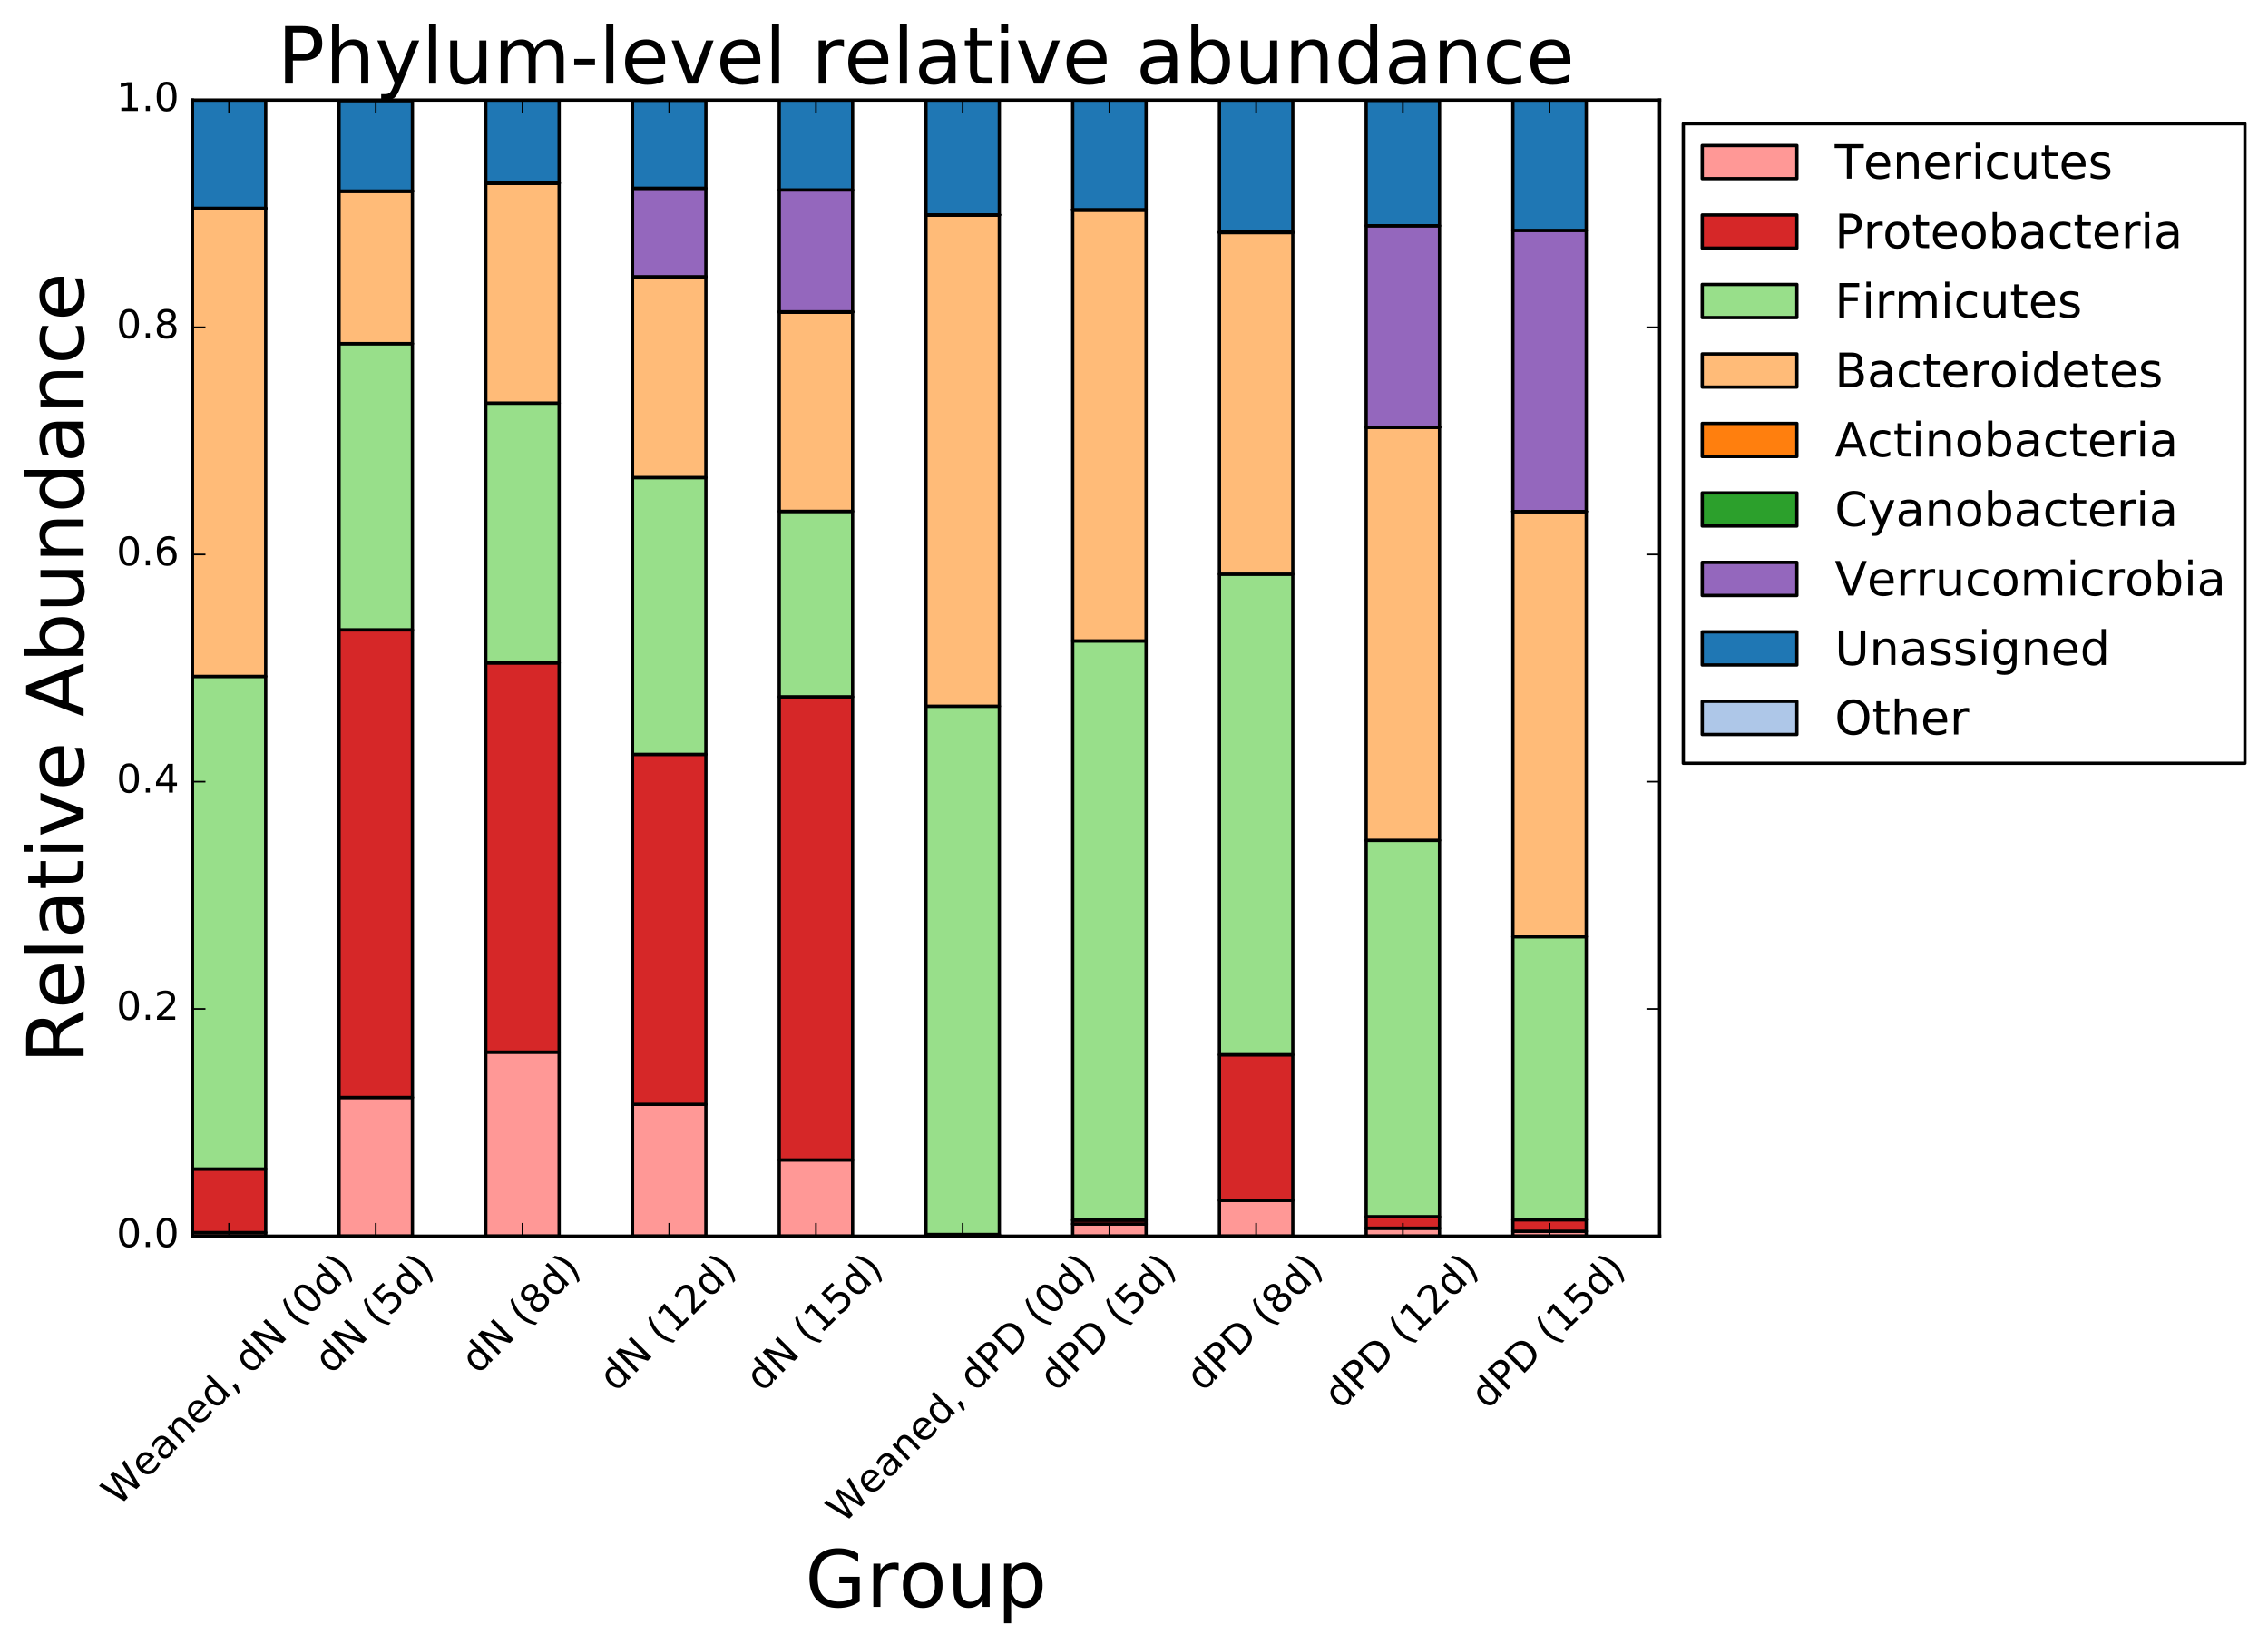 <?xml version="1.0" encoding="utf-8" standalone="no"?>
<!DOCTYPE svg PUBLIC "-//W3C//DTD SVG 1.1//EN"
  "http://www.w3.org/Graphics/SVG/1.1/DTD/svg11.dtd">
<!-- Created with matplotlib (http://matplotlib.org/) -->
<svg height="500pt" version="1.1" viewBox="0 0 690 500" width="690pt" xmlns="http://www.w3.org/2000/svg" xmlns:xlink="http://www.w3.org/1999/xlink">
 <defs>
  <style type="text/css">
*{stroke-linecap:butt;stroke-linejoin:round;stroke-miterlimit:100000;}
  </style>
 </defs>
 <g id="figure_1">
  <g id="patch_1">
   <path d="M 0 500.999 
L 690.176 500.999 
L 690.176 0 
L 0 0 
z
" style="fill:#ffffff;"/>
  </g>
  <g id="axes_1">
   <g id="patch_2">
    <path d="M 58.511 376.036 
L 504.911 376.036 
L 504.911 30.436 
L 58.511 30.436 
z
" style="fill:#ffffff;"/>
   </g>
   <g id="patch_3">
    <path clip-path="url(#p3931ed3bad)" d="M 58.511 376.036 
L 80.831 376.036 
L 80.831 374.954 
L 58.511 374.954 
z
" style="fill:#ff9896;stroke:#000000;stroke-linejoin:miter;"/>
   </g>
   <g id="patch_4">
    <path clip-path="url(#p3931ed3bad)" d="M 103.151 376.036 
L 125.471 376.036 
L 125.471 333.852 
L 103.151 333.852 
z
" style="fill:#ff9896;stroke:#000000;stroke-linejoin:miter;"/>
   </g>
   <g id="patch_5">
    <path clip-path="url(#p3931ed3bad)" d="M 147.791 376.036 
L 170.111 376.036 
L 170.111 320.062 
L 147.791 320.062 
z
" style="fill:#ff9896;stroke:#000000;stroke-linejoin:miter;"/>
   </g>
   <g id="patch_6">
    <path clip-path="url(#p3931ed3bad)" d="M 192.431 376.036 
L 214.751 376.036 
L 214.751 335.949 
L 192.431 335.949 
z
" style="fill:#ff9896;stroke:#000000;stroke-linejoin:miter;"/>
   </g>
   <g id="patch_7">
    <path clip-path="url(#p3931ed3bad)" d="M 237.071 376.036 
L 259.391 376.036 
L 259.391 352.858 
L 237.071 352.858 
z
" style="fill:#ff9896;stroke:#000000;stroke-linejoin:miter;"/>
   </g>
   <g id="patch_8">
    <path clip-path="url(#p3931ed3bad)" d="M 281.711 376.036 
L 304.031 376.036 
L 304.031 375.899 
L 281.711 375.899 
z
" style="fill:#ff9896;stroke:#000000;stroke-linejoin:miter;"/>
   </g>
   <g id="patch_9">
    <path clip-path="url(#p3931ed3bad)" d="M 326.351 376.036 
L 348.671 376.036 
L 348.671 372.342 
L 326.351 372.342 
z
" style="fill:#ff9896;stroke:#000000;stroke-linejoin:miter;"/>
   </g>
   <g id="patch_10">
    <path clip-path="url(#p3931ed3bad)" d="M 370.991 376.036 
L 393.311 376.036 
L 393.311 365.172 
L 370.991 365.172 
z
" style="fill:#ff9896;stroke:#000000;stroke-linejoin:miter;"/>
   </g>
   <g id="patch_11">
    <path clip-path="url(#p3931ed3bad)" d="M 415.631 376.036 
L 437.951 376.036 
L 437.951 373.62 
L 415.631 373.62 
z
" style="fill:#ff9896;stroke:#000000;stroke-linejoin:miter;"/>
   </g>
   <g id="patch_12">
    <path clip-path="url(#p3931ed3bad)" d="M 460.271 376.036 
L 482.591 376.036 
L 482.591 374.556 
L 460.271 374.556 
z
" style="fill:#ff9896;stroke:#000000;stroke-linejoin:miter;"/>
   </g>
   <g id="patch_13">
    <path clip-path="url(#p3931ed3bad)" d="M 58.511 374.954 
L 80.831 374.954 
L 80.831 355.629 
L 58.511 355.629 
z
" style="fill:#d62728;stroke:#000000;stroke-linejoin:miter;"/>
   </g>
   <g id="patch_14">
    <path clip-path="url(#p3931ed3bad)" d="M 103.151 333.852 
L 125.471 333.852 
L 125.471 191.611 
L 103.151 191.611 
z
" style="fill:#d62728;stroke:#000000;stroke-linejoin:miter;"/>
   </g>
   <g id="patch_15">
    <path clip-path="url(#p3931ed3bad)" d="M 147.791 320.062 
L 170.111 320.062 
L 170.111 201.656 
L 147.791 201.656 
z
" style="fill:#d62728;stroke:#000000;stroke-linejoin:miter;"/>
   </g>
   <g id="patch_16">
    <path clip-path="url(#p3931ed3bad)" d="M 192.431 335.949 
L 214.751 335.949 
L 214.751 229.487 
L 192.431 229.487 
z
" style="fill:#d62728;stroke:#000000;stroke-linejoin:miter;"/>
   </g>
   <g id="patch_17">
    <path clip-path="url(#p3931ed3bad)" d="M 237.071 352.858 
L 259.391 352.858 
L 259.391 211.979 
L 237.071 211.979 
z
" style="fill:#d62728;stroke:#000000;stroke-linejoin:miter;"/>
   </g>
   <g id="patch_18">
    <path clip-path="url(#p3931ed3bad)" d="M 281.711 375.899 
L 304.031 375.899 
L 304.031 375.524 
L 281.711 375.524 
z
" style="fill:#d62728;stroke:#000000;stroke-linejoin:miter;"/>
   </g>
   <g id="patch_19">
    <path clip-path="url(#p3931ed3bad)" d="M 326.351 372.342 
L 348.671 372.342 
L 348.671 371.172 
L 326.351 371.172 
z
" style="fill:#d62728;stroke:#000000;stroke-linejoin:miter;"/>
   </g>
   <g id="patch_20">
    <path clip-path="url(#p3931ed3bad)" d="M 370.991 365.172 
L 393.311 365.172 
L 393.311 320.847 
L 370.991 320.847 
z
" style="fill:#d62728;stroke:#000000;stroke-linejoin:miter;"/>
   </g>
   <g id="patch_21">
    <path clip-path="url(#p3931ed3bad)" d="M 415.631 373.62 
L 437.951 373.62 
L 437.951 370.123 
L 415.631 370.123 
z
" style="fill:#d62728;stroke:#000000;stroke-linejoin:miter;"/>
   </g>
   <g id="patch_22">
    <path clip-path="url(#p3931ed3bad)" d="M 460.271 374.556 
L 482.591 374.556 
L 482.591 371.054 
L 460.271 371.054 
z
" style="fill:#d62728;stroke:#000000;stroke-linejoin:miter;"/>
   </g>
   <g id="patch_23">
    <path clip-path="url(#p3931ed3bad)" d="M 58.511 355.629 
L 80.831 355.629 
L 80.831 205.772 
L 58.511 205.772 
z
" style="fill:#98df8a;stroke:#000000;stroke-linejoin:miter;"/>
   </g>
   <g id="patch_24">
    <path clip-path="url(#p3931ed3bad)" d="M 103.151 191.611 
L 125.471 191.611 
L 125.471 104.539 
L 103.151 104.539 
z
" style="fill:#98df8a;stroke:#000000;stroke-linejoin:miter;"/>
   </g>
   <g id="patch_25">
    <path clip-path="url(#p3931ed3bad)" d="M 147.791 201.656 
L 170.111 201.656 
L 170.111 122.625 
L 147.791 122.625 
z
" style="fill:#98df8a;stroke:#000000;stroke-linejoin:miter;"/>
   </g>
   <g id="patch_26">
    <path clip-path="url(#p3931ed3bad)" d="M 192.431 229.487 
L 214.751 229.487 
L 214.751 145.274 
L 192.431 145.274 
z
" style="fill:#98df8a;stroke:#000000;stroke-linejoin:miter;"/>
   </g>
   <g id="patch_27">
    <path clip-path="url(#p3931ed3bad)" d="M 237.071 211.979 
L 259.391 211.979 
L 259.391 155.563 
L 237.071 155.563 
z
" style="fill:#98df8a;stroke:#000000;stroke-linejoin:miter;"/>
   </g>
   <g id="patch_28">
    <path clip-path="url(#p3931ed3bad)" d="M 281.711 375.524 
L 304.031 375.524 
L 304.031 214.843 
L 281.711 214.843 
z
" style="fill:#98df8a;stroke:#000000;stroke-linejoin:miter;"/>
   </g>
   <g id="patch_29">
    <path clip-path="url(#p3931ed3bad)" d="M 326.351 371.172 
L 348.671 371.172 
L 348.671 194.973 
L 326.351 194.973 
z
" style="fill:#98df8a;stroke:#000000;stroke-linejoin:miter;"/>
   </g>
   <g id="patch_30">
    <path clip-path="url(#p3931ed3bad)" d="M 370.991 320.847 
L 393.311 320.847 
L 393.311 174.672 
L 370.991 174.672 
z
" style="fill:#98df8a;stroke:#000000;stroke-linejoin:miter;"/>
   </g>
   <g id="patch_31">
    <path clip-path="url(#p3931ed3bad)" d="M 415.631 370.123 
L 437.951 370.123 
L 437.951 255.642 
L 415.631 255.642 
z
" style="fill:#98df8a;stroke:#000000;stroke-linejoin:miter;"/>
   </g>
   <g id="patch_32">
    <path clip-path="url(#p3931ed3bad)" d="M 460.271 371.054 
L 482.591 371.054 
L 482.591 284.963 
L 460.271 284.963 
z
" style="fill:#98df8a;stroke:#000000;stroke-linejoin:miter;"/>
   </g>
   <g id="patch_33">
    <path clip-path="url(#p3931ed3bad)" d="M 58.511 205.772 
L 80.831 205.772 
L 80.831 63.359 
L 58.511 63.359 
z
" style="fill:#ffbb78;stroke:#000000;stroke-linejoin:miter;"/>
   </g>
   <g id="patch_34">
    <path clip-path="url(#p3931ed3bad)" d="M 103.151 104.539 
L 125.471 104.539 
L 125.471 58.118 
L 103.151 58.118 
z
" style="fill:#ffbb78;stroke:#000000;stroke-linejoin:miter;"/>
   </g>
   <g id="patch_35">
    <path clip-path="url(#p3931ed3bad)" d="M 147.791 122.625 
L 170.111 122.625 
L 170.111 55.73 
L 147.791 55.73 
z
" style="fill:#ffbb78;stroke:#000000;stroke-linejoin:miter;"/>
   </g>
   <g id="patch_36">
    <path clip-path="url(#p3931ed3bad)" d="M 192.431 145.274 
L 214.751 145.274 
L 214.751 84.175 
L 192.431 84.175 
z
" style="fill:#ffbb78;stroke:#000000;stroke-linejoin:miter;"/>
   </g>
   <g id="patch_37">
    <path clip-path="url(#p3931ed3bad)" d="M 237.071 155.563 
L 259.391 155.563 
L 259.391 94.959 
L 237.071 94.959 
z
" style="fill:#ffbb78;stroke:#000000;stroke-linejoin:miter;"/>
   </g>
   <g id="patch_38">
    <path clip-path="url(#p3931ed3bad)" d="M 281.711 214.843 
L 304.031 214.843 
L 304.031 65.363 
L 281.711 65.363 
z
" style="fill:#ffbb78;stroke:#000000;stroke-linejoin:miter;"/>
   </g>
   <g id="patch_39">
    <path clip-path="url(#p3931ed3bad)" d="M 326.351 194.973 
L 348.671 194.973 
L 348.671 63.888 
L 326.351 63.888 
z
" style="fill:#ffbb78;stroke:#000000;stroke-linejoin:miter;"/>
   </g>
   <g id="patch_40">
    <path clip-path="url(#p3931ed3bad)" d="M 370.991 174.672 
L 393.311 174.672 
L 393.311 70.72 
L 370.991 70.72 
z
" style="fill:#ffbb78;stroke:#000000;stroke-linejoin:miter;"/>
   </g>
   <g id="patch_41">
    <path clip-path="url(#p3931ed3bad)" d="M 415.631 255.642 
L 437.951 255.642 
L 437.951 129.962 
L 415.631 129.962 
z
" style="fill:#ffbb78;stroke:#000000;stroke-linejoin:miter;"/>
   </g>
   <g id="patch_42">
    <path clip-path="url(#p3931ed3bad)" d="M 460.271 284.963 
L 482.591 284.963 
L 482.591 155.607 
L 460.271 155.607 
z
" style="fill:#ffbb78;stroke:#000000;stroke-linejoin:miter;"/>
   </g>
   <g id="patch_43">
    <path clip-path="url(#p3931ed3bad)" d="M 58.511 63.359 
L 80.831 63.359 
L 80.831 63.359 
L 58.511 63.359 
z
" style="fill:#ff7f0e;stroke:#000000;stroke-linejoin:miter;"/>
   </g>
   <g id="patch_44">
    <path clip-path="url(#p3931ed3bad)" d="M 103.151 58.118 
L 125.471 58.118 
L 125.471 58.118 
L 103.151 58.118 
z
" style="fill:#ff7f0e;stroke:#000000;stroke-linejoin:miter;"/>
   </g>
   <g id="patch_45">
    <path clip-path="url(#p3931ed3bad)" d="M 147.791 55.73 
L 170.111 55.73 
L 170.111 55.73 
L 147.791 55.73 
z
" style="fill:#ff7f0e;stroke:#000000;stroke-linejoin:miter;"/>
   </g>
   <g id="patch_46">
    <path clip-path="url(#p3931ed3bad)" d="M 192.431 84.175 
L 214.751 84.175 
L 214.751 84.175 
L 192.431 84.175 
z
" style="fill:#ff7f0e;stroke:#000000;stroke-linejoin:miter;"/>
   </g>
   <g id="patch_47">
    <path clip-path="url(#p3931ed3bad)" d="M 237.071 94.959 
L 259.391 94.959 
L 259.391 94.849 
L 237.071 94.849 
z
" style="fill:#ff7f0e;stroke:#000000;stroke-linejoin:miter;"/>
   </g>
   <g id="patch_48">
    <path clip-path="url(#p3931ed3bad)" d="M 281.711 65.363 
L 304.031 65.363 
L 304.031 65.363 
L 281.711 65.363 
z
" style="fill:#ff7f0e;stroke:#000000;stroke-linejoin:miter;"/>
   </g>
   <g id="patch_49">
    <path clip-path="url(#p3931ed3bad)" d="M 326.351 63.888 
L 348.671 63.888 
L 348.671 63.888 
L 326.351 63.888 
z
" style="fill:#ff7f0e;stroke:#000000;stroke-linejoin:miter;"/>
   </g>
   <g id="patch_50">
    <path clip-path="url(#p3931ed3bad)" d="M 370.991 70.72 
L 393.311 70.72 
L 393.311 70.72 
L 370.991 70.72 
z
" style="fill:#ff7f0e;stroke:#000000;stroke-linejoin:miter;"/>
   </g>
   <g id="patch_51">
    <path clip-path="url(#p3931ed3bad)" d="M 415.631 129.962 
L 437.951 129.962 
L 437.951 129.962 
L 415.631 129.962 
z
" style="fill:#ff7f0e;stroke:#000000;stroke-linejoin:miter;"/>
   </g>
   <g id="patch_52">
    <path clip-path="url(#p3931ed3bad)" d="M 460.271 155.607 
L 482.591 155.607 
L 482.591 155.607 
L 460.271 155.607 
z
" style="fill:#ff7f0e;stroke:#000000;stroke-linejoin:miter;"/>
   </g>
   <g id="patch_53">
    <path clip-path="url(#p3931ed3bad)" d="M 58.511 63.359 
L 80.831 63.359 
L 80.831 63.359 
L 58.511 63.359 
z
" style="fill:#2ca02c;stroke:#000000;stroke-linejoin:miter;"/>
   </g>
   <g id="patch_54">
    <path clip-path="url(#p3931ed3bad)" d="M 103.151 58.118 
L 125.471 58.118 
L 125.471 58.118 
L 103.151 58.118 
z
" style="fill:#2ca02c;stroke:#000000;stroke-linejoin:miter;"/>
   </g>
   <g id="patch_55">
    <path clip-path="url(#p3931ed3bad)" d="M 147.791 55.73 
L 170.111 55.73 
L 170.111 55.73 
L 147.791 55.73 
z
" style="fill:#2ca02c;stroke:#000000;stroke-linejoin:miter;"/>
   </g>
   <g id="patch_56">
    <path clip-path="url(#p3931ed3bad)" d="M 192.431 84.175 
L 214.751 84.175 
L 214.751 84.175 
L 192.431 84.175 
z
" style="fill:#2ca02c;stroke:#000000;stroke-linejoin:miter;"/>
   </g>
   <g id="patch_57">
    <path clip-path="url(#p3931ed3bad)" d="M 237.071 94.849 
L 259.391 94.849 
L 259.391 94.849 
L 237.071 94.849 
z
" style="fill:#2ca02c;stroke:#000000;stroke-linejoin:miter;"/>
   </g>
   <g id="patch_58">
    <path clip-path="url(#p3931ed3bad)" d="M 281.711 65.363 
L 304.031 65.363 
L 304.031 65.363 
L 281.711 65.363 
z
" style="fill:#2ca02c;stroke:#000000;stroke-linejoin:miter;"/>
   </g>
   <g id="patch_59">
    <path clip-path="url(#p3931ed3bad)" d="M 326.351 63.888 
L 348.671 63.888 
L 348.671 63.888 
L 326.351 63.888 
z
" style="fill:#2ca02c;stroke:#000000;stroke-linejoin:miter;"/>
   </g>
   <g id="patch_60">
    <path clip-path="url(#p3931ed3bad)" d="M 370.991 70.72 
L 393.311 70.72 
L 393.311 70.72 
L 370.991 70.72 
z
" style="fill:#2ca02c;stroke:#000000;stroke-linejoin:miter;"/>
   </g>
   <g id="patch_61">
    <path clip-path="url(#p3931ed3bad)" d="M 415.631 129.962 
L 437.951 129.962 
L 437.951 129.962 
L 415.631 129.962 
z
" style="fill:#2ca02c;stroke:#000000;stroke-linejoin:miter;"/>
   </g>
   <g id="patch_62">
    <path clip-path="url(#p3931ed3bad)" d="M 460.271 155.607 
L 482.591 155.607 
L 482.591 155.607 
L 460.271 155.607 
z
" style="fill:#2ca02c;stroke:#000000;stroke-linejoin:miter;"/>
   </g>
   <g id="patch_63">
    <path clip-path="url(#p3931ed3bad)" d="M 58.511 63.359 
L 80.831 63.359 
L 80.831 63.359 
L 58.511 63.359 
z
" style="fill:#9467bd;stroke:#000000;stroke-linejoin:miter;"/>
   </g>
   <g id="patch_64">
    <path clip-path="url(#p3931ed3bad)" d="M 103.151 58.118 
L 125.471 58.118 
L 125.471 58.118 
L 103.151 58.118 
z
" style="fill:#9467bd;stroke:#000000;stroke-linejoin:miter;"/>
   </g>
   <g id="patch_65">
    <path clip-path="url(#p3931ed3bad)" d="M 147.791 55.73 
L 170.111 55.73 
L 170.111 55.637 
L 147.791 55.637 
z
" style="fill:#9467bd;stroke:#000000;stroke-linejoin:miter;"/>
   </g>
   <g id="patch_66">
    <path clip-path="url(#p3931ed3bad)" d="M 192.431 84.175 
L 214.751 84.175 
L 214.751 57.27 
L 192.431 57.27 
z
" style="fill:#9467bd;stroke:#000000;stroke-linejoin:miter;"/>
   </g>
   <g id="patch_67">
    <path clip-path="url(#p3931ed3bad)" d="M 237.071 94.849 
L 259.391 94.849 
L 259.391 57.778 
L 237.071 57.778 
z
" style="fill:#9467bd;stroke:#000000;stroke-linejoin:miter;"/>
   </g>
   <g id="patch_68">
    <path clip-path="url(#p3931ed3bad)" d="M 281.711 65.363 
L 304.031 65.363 
L 304.031 65.363 
L 281.711 65.363 
z
" style="fill:#9467bd;stroke:#000000;stroke-linejoin:miter;"/>
   </g>
   <g id="patch_69">
    <path clip-path="url(#p3931ed3bad)" d="M 326.351 63.888 
L 348.671 63.888 
L 348.671 63.781 
L 326.351 63.781 
z
" style="fill:#9467bd;stroke:#000000;stroke-linejoin:miter;"/>
   </g>
   <g id="patch_70">
    <path clip-path="url(#p3931ed3bad)" d="M 370.991 70.72 
L 393.311 70.72 
L 393.311 70.587 
L 370.991 70.587 
z
" style="fill:#9467bd;stroke:#000000;stroke-linejoin:miter;"/>
   </g>
   <g id="patch_71">
    <path clip-path="url(#p3931ed3bad)" d="M 415.631 129.962 
L 437.951 129.962 
L 437.951 68.681 
L 415.631 68.681 
z
" style="fill:#9467bd;stroke:#000000;stroke-linejoin:miter;"/>
   </g>
   <g id="patch_72">
    <path clip-path="url(#p3931ed3bad)" d="M 460.271 155.607 
L 482.591 155.607 
L 482.591 70.083 
L 460.271 70.083 
z
" style="fill:#9467bd;stroke:#000000;stroke-linejoin:miter;"/>
   </g>
   <g id="patch_73">
    <path clip-path="url(#p3931ed3bad)" d="M 58.511 63.359 
L 80.831 63.359 
L 80.831 30.436 
L 58.511 30.436 
z
" style="fill:#1f77b4;stroke:#000000;stroke-linejoin:miter;"/>
   </g>
   <g id="patch_74">
    <path clip-path="url(#p3931ed3bad)" d="M 103.151 58.118 
L 125.471 58.118 
L 125.471 30.56 
L 103.151 30.56 
z
" style="fill:#1f77b4;stroke:#000000;stroke-linejoin:miter;"/>
   </g>
   <g id="patch_75">
    <path clip-path="url(#p3931ed3bad)" d="M 147.791 55.637 
L 170.111 55.637 
L 170.111 30.436 
L 147.791 30.436 
z
" style="fill:#1f77b4;stroke:#000000;stroke-linejoin:miter;"/>
   </g>
   <g id="patch_76">
    <path clip-path="url(#p3931ed3bad)" d="M 192.431 57.27 
L 214.751 57.27 
L 214.751 30.462 
L 192.431 30.462 
z
" style="fill:#1f77b4;stroke:#000000;stroke-linejoin:miter;"/>
   </g>
   <g id="patch_77">
    <path clip-path="url(#p3931ed3bad)" d="M 237.071 57.778 
L 259.391 57.778 
L 259.391 30.436 
L 237.071 30.436 
z
" style="fill:#1f77b4;stroke:#000000;stroke-linejoin:miter;"/>
   </g>
   <g id="patch_78">
    <path clip-path="url(#p3931ed3bad)" d="M 281.711 65.363 
L 304.031 65.363 
L 304.031 30.436 
L 281.711 30.436 
z
" style="fill:#1f77b4;stroke:#000000;stroke-linejoin:miter;"/>
   </g>
   <g id="patch_79">
    <path clip-path="url(#p3931ed3bad)" d="M 326.351 63.781 
L 348.671 63.781 
L 348.671 30.436 
L 326.351 30.436 
z
" style="fill:#1f77b4;stroke:#000000;stroke-linejoin:miter;"/>
   </g>
   <g id="patch_80">
    <path clip-path="url(#p3931ed3bad)" d="M 370.991 70.587 
L 393.311 70.587 
L 393.311 30.436 
L 370.991 30.436 
z
" style="fill:#1f77b4;stroke:#000000;stroke-linejoin:miter;"/>
   </g>
   <g id="patch_81">
    <path clip-path="url(#p3931ed3bad)" d="M 415.631 68.681 
L 437.951 68.681 
L 437.951 30.48 
L 415.631 30.48 
z
" style="fill:#1f77b4;stroke:#000000;stroke-linejoin:miter;"/>
   </g>
   <g id="patch_82">
    <path clip-path="url(#p3931ed3bad)" d="M 460.271 70.083 
L 482.591 70.083 
L 482.591 30.436 
L 460.271 30.436 
z
" style="fill:#1f77b4;stroke:#000000;stroke-linejoin:miter;"/>
   </g>
   <g id="patch_83">
    <path clip-path="url(#p3931ed3bad)" d="M 58.511 30.436 
L 80.831 30.436 
L 80.831 30.436 
L 58.511 30.436 
z
" style="fill:#aec7e8;stroke:#000000;stroke-linejoin:miter;"/>
   </g>
   <g id="patch_84">
    <path clip-path="url(#p3931ed3bad)" d="M 103.151 30.56 
L 125.471 30.56 
L 125.471 30.436 
L 103.151 30.436 
z
" style="fill:#aec7e8;stroke:#000000;stroke-linejoin:miter;"/>
   </g>
   <g id="patch_85">
    <path clip-path="url(#p3931ed3bad)" d="M 147.791 30.436 
L 170.111 30.436 
L 170.111 30.436 
L 147.791 30.436 
z
" style="fill:#aec7e8;stroke:#000000;stroke-linejoin:miter;"/>
   </g>
   <g id="patch_86">
    <path clip-path="url(#p3931ed3bad)" d="M 192.431 30.462 
L 214.751 30.462 
L 214.751 30.436 
L 192.431 30.436 
z
" style="fill:#aec7e8;stroke:#000000;stroke-linejoin:miter;"/>
   </g>
   <g id="patch_87">
    <path clip-path="url(#p3931ed3bad)" d="M 237.071 30.436 
L 259.391 30.436 
L 259.391 30.436 
L 237.071 30.436 
z
" style="fill:#aec7e8;stroke:#000000;stroke-linejoin:miter;"/>
   </g>
   <g id="patch_88">
    <path clip-path="url(#p3931ed3bad)" d="M 281.711 30.436 
L 304.031 30.436 
L 304.031 30.436 
L 281.711 30.436 
z
" style="fill:#aec7e8;stroke:#000000;stroke-linejoin:miter;"/>
   </g>
   <g id="patch_89">
    <path clip-path="url(#p3931ed3bad)" d="M 326.351 30.436 
L 348.671 30.436 
L 348.671 30.436 
L 326.351 30.436 
z
" style="fill:#aec7e8;stroke:#000000;stroke-linejoin:miter;"/>
   </g>
   <g id="patch_90">
    <path clip-path="url(#p3931ed3bad)" d="M 370.991 30.436 
L 393.311 30.436 
L 393.311 30.436 
L 370.991 30.436 
z
" style="fill:#aec7e8;stroke:#000000;stroke-linejoin:miter;"/>
   </g>
   <g id="patch_91">
    <path clip-path="url(#p3931ed3bad)" d="M 415.631 30.48 
L 437.951 30.48 
L 437.951 30.436 
L 415.631 30.436 
z
" style="fill:#aec7e8;stroke:#000000;stroke-linejoin:miter;"/>
   </g>
   <g id="patch_92">
    <path clip-path="url(#p3931ed3bad)" d="M 460.271 30.436 
L 482.591 30.436 
L 482.591 30.436 
L 460.271 30.436 
z
" style="fill:#aec7e8;stroke:#000000;stroke-linejoin:miter;"/>
   </g>
   <g id="patch_93">
    <path d="M 58.511 30.436 
L 504.911 30.436 
" style="fill:none;stroke:#000000;stroke-linecap:square;stroke-linejoin:miter;"/>
   </g>
   <g id="patch_94">
    <path d="M 504.911 376.036 
L 504.911 30.436 
" style="fill:none;stroke:#000000;stroke-linecap:square;stroke-linejoin:miter;"/>
   </g>
   <g id="patch_95">
    <path d="M 58.511 376.036 
L 504.911 376.036 
" style="fill:none;stroke:#000000;stroke-linecap:square;stroke-linejoin:miter;"/>
   </g>
   <g id="patch_96">
    <path d="M 58.511 376.036 
L 58.511 30.436 
" style="fill:none;stroke:#000000;stroke-linecap:square;stroke-linejoin:miter;"/>
   </g>
   <g id="matplotlib.axis_1">
    <g id="xtick_1">
     <g id="line2d_1">
      <defs>
       <path d="M 0 0 
L 0 -4 
" id="m0edefdfe9f" style="stroke:#000000;stroke-width:0.5;"/>
      </defs>
      <g>
       <use style="stroke:#000000;stroke-width:0.5;" x="69.671" xlink:href="#m0edefdfe9f" y="376.036"/>
      </g>
     </g>
     <g id="line2d_2">
      <defs>
       <path d="M 0 0 
L 0 4 
" id="m477d193afa" style="stroke:#000000;stroke-width:0.5;"/>
      </defs>
      <g>
       <use style="stroke:#000000;stroke-width:0.5;" x="69.671" xlink:href="#m477d193afa" y="30.436"/>
      </g>
     </g>
     <g id="text_1">
      <!-- Weaned, dN (0d) -->
      <defs>
       <path d="M 11.719 12.406 
L 22.016 12.406 
L 22.016 4 
L 14.016 -11.625 
L 7.719 -11.625 
L 11.719 4 
z
" id="DejaVuSans-2c"/>
       <path d="M 8.016 75.875 
L 15.828 75.875 
Q 23.141 64.359 26.781 53.312 
Q 30.422 42.281 30.422 31.391 
Q 30.422 20.453 26.781 9.375 
Q 23.141 -1.703 15.828 -13.188 
L 8.016 -13.188 
Q 14.5 -2 17.703 9.062 
Q 20.906 20.125 20.906 31.391 
Q 20.906 42.672 17.703 53.656 
Q 14.5 64.656 8.016 75.875 
" id="DejaVuSans-29"/>
       <path d="M 9.812 72.906 
L 23.094 72.906 
L 55.422 11.922 
L 55.422 72.906 
L 64.984 72.906 
L 64.984 0 
L 51.703 0 
L 19.391 60.984 
L 19.391 0 
L 9.812 0 
z
" id="DejaVuSans-4e"/>
       <path d="M 54.891 33.016 
L 54.891 0 
L 45.906 0 
L 45.906 32.719 
Q 45.906 40.484 42.875 44.328 
Q 39.844 48.188 33.797 48.188 
Q 26.516 48.188 22.312 43.547 
Q 18.109 38.922 18.109 30.906 
L 18.109 0 
L 9.078 0 
L 9.078 54.688 
L 18.109 54.688 
L 18.109 46.188 
Q 21.344 51.125 25.703 53.562 
Q 30.078 56 35.797 56 
Q 45.219 56 50.047 50.172 
Q 54.891 44.344 54.891 33.016 
" id="DejaVuSans-6e"/>
       <path d="M 31.781 66.406 
Q 24.172 66.406 20.328 58.906 
Q 16.5 51.422 16.5 36.375 
Q 16.5 21.391 20.328 13.891 
Q 24.172 6.391 31.781 6.391 
Q 39.453 6.391 43.281 13.891 
Q 47.125 21.391 47.125 36.375 
Q 47.125 51.422 43.281 58.906 
Q 39.453 66.406 31.781 66.406 
M 31.781 74.219 
Q 44.047 74.219 50.516 64.516 
Q 56.984 54.828 56.984 36.375 
Q 56.984 17.969 50.516 8.266 
Q 44.047 -1.422 31.781 -1.422 
Q 19.531 -1.422 13.062 8.266 
Q 6.594 17.969 6.594 36.375 
Q 6.594 54.828 13.062 64.516 
Q 19.531 74.219 31.781 74.219 
" id="DejaVuSans-30"/>
       <path id="DejaVuSans-20"/>
       <path d="M 45.406 46.391 
L 45.406 75.984 
L 54.391 75.984 
L 54.391 0 
L 45.406 0 
L 45.406 8.203 
Q 42.578 3.328 38.25 0.953 
Q 33.938 -1.422 27.875 -1.422 
Q 17.969 -1.422 11.734 6.484 
Q 5.516 14.406 5.516 27.297 
Q 5.516 40.188 11.734 48.094 
Q 17.969 56 27.875 56 
Q 33.938 56 38.25 53.625 
Q 42.578 51.266 45.406 46.391 
M 14.797 27.297 
Q 14.797 17.391 18.875 11.75 
Q 22.953 6.109 30.078 6.109 
Q 37.203 6.109 41.297 11.75 
Q 45.406 17.391 45.406 27.297 
Q 45.406 37.203 41.297 42.844 
Q 37.203 48.484 30.078 48.484 
Q 22.953 48.484 18.875 42.844 
Q 14.797 37.203 14.797 27.297 
" id="DejaVuSans-64"/>
       <path d="M 56.203 29.594 
L 56.203 25.203 
L 14.891 25.203 
Q 15.484 15.922 20.484 11.062 
Q 25.484 6.203 34.422 6.203 
Q 39.594 6.203 44.453 7.469 
Q 49.312 8.734 54.109 11.281 
L 54.109 2.781 
Q 49.266 0.734 44.188 -0.344 
Q 39.109 -1.422 33.891 -1.422 
Q 20.797 -1.422 13.156 6.188 
Q 5.516 13.812 5.516 26.812 
Q 5.516 40.234 12.766 48.109 
Q 20.016 56 32.328 56 
Q 43.359 56 49.781 48.891 
Q 56.203 41.797 56.203 29.594 
M 47.219 32.234 
Q 47.125 39.594 43.094 43.984 
Q 39.062 48.391 32.422 48.391 
Q 24.906 48.391 20.391 44.141 
Q 15.875 39.891 15.188 32.172 
z
" id="DejaVuSans-65"/>
       <path d="M 3.328 72.906 
L 13.281 72.906 
L 28.609 11.281 
L 43.891 72.906 
L 54.984 72.906 
L 70.312 11.281 
L 85.594 72.906 
L 95.609 72.906 
L 77.297 0 
L 64.891 0 
L 49.516 63.281 
L 33.984 0 
L 21.578 0 
z
" id="DejaVuSans-57"/>
       <path d="M 31 75.875 
Q 24.469 64.656 21.281 53.656 
Q 18.109 42.672 18.109 31.391 
Q 18.109 20.125 21.312 9.062 
Q 24.516 -2 31 -13.188 
L 23.188 -13.188 
Q 15.875 -1.703 12.234 9.375 
Q 8.594 20.453 8.594 31.391 
Q 8.594 42.281 12.203 53.312 
Q 15.828 64.359 23.188 75.875 
z
" id="DejaVuSans-28"/>
       <path d="M 34.281 27.484 
Q 23.391 27.484 19.188 25 
Q 14.984 22.516 14.984 16.5 
Q 14.984 11.719 18.141 8.906 
Q 21.297 6.109 26.703 6.109 
Q 34.188 6.109 38.703 11.406 
Q 43.219 16.703 43.219 25.484 
L 43.219 27.484 
z
M 52.203 31.203 
L 52.203 0 
L 43.219 0 
L 43.219 8.297 
Q 40.141 3.328 35.547 0.953 
Q 30.953 -1.422 24.312 -1.422 
Q 15.922 -1.422 10.953 3.297 
Q 6 8.016 6 15.922 
Q 6 25.141 12.172 29.828 
Q 18.359 34.516 30.609 34.516 
L 43.219 34.516 
L 43.219 35.406 
Q 43.219 41.609 39.141 45 
Q 35.062 48.391 27.688 48.391 
Q 23 48.391 18.547 47.266 
Q 14.109 46.141 10.016 43.891 
L 10.016 52.203 
Q 14.938 54.109 19.578 55.047 
Q 24.219 56 28.609 56 
Q 40.484 56 46.344 49.844 
Q 52.203 43.703 52.203 31.203 
" id="DejaVuSans-61"/>
      </defs>
      <g transform="translate(36.002 458.505)rotate(-45.0)scale(0.12 -0.12)">
       <use xlink:href="#DejaVuSans-57"/>
       <use x="98.799" xlink:href="#DejaVuSans-65"/>
       <use x="160.322" xlink:href="#DejaVuSans-61"/>
       <use x="221.602" xlink:href="#DejaVuSans-6e"/>
       <use x="284.98" xlink:href="#DejaVuSans-65"/>
       <use x="346.504" xlink:href="#DejaVuSans-64"/>
       <use x="409.98" xlink:href="#DejaVuSans-2c"/>
       <use x="441.768" xlink:href="#DejaVuSans-20"/>
       <use x="473.555" xlink:href="#DejaVuSans-64"/>
       <use x="537.031" xlink:href="#DejaVuSans-4e"/>
       <use x="611.836" xlink:href="#DejaVuSans-20"/>
       <use x="643.623" xlink:href="#DejaVuSans-28"/>
       <use x="682.637" xlink:href="#DejaVuSans-30"/>
       <use x="746.26" xlink:href="#DejaVuSans-64"/>
       <use x="809.736" xlink:href="#DejaVuSans-29"/>
      </g>
     </g>
    </g>
    <g id="xtick_2">
     <g id="line2d_3">
      <g>
       <use style="stroke:#000000;stroke-width:0.5;" x="114.311" xlink:href="#m0edefdfe9f" y="376.036"/>
      </g>
     </g>
     <g id="line2d_4">
      <g>
       <use style="stroke:#000000;stroke-width:0.5;" x="114.311" xlink:href="#m477d193afa" y="30.436"/>
      </g>
     </g>
     <g id="text_2">
      <!-- dN (5d) -->
      <defs>
       <path d="M 10.797 72.906 
L 49.516 72.906 
L 49.516 64.594 
L 19.828 64.594 
L 19.828 46.734 
Q 21.969 47.469 24.109 47.828 
Q 26.266 48.188 28.422 48.188 
Q 40.625 48.188 47.75 41.5 
Q 54.891 34.812 54.891 23.391 
Q 54.891 11.625 47.562 5.094 
Q 40.234 -1.422 26.906 -1.422 
Q 22.312 -1.422 17.547 -0.641 
Q 12.797 0.141 7.719 1.703 
L 7.719 11.625 
Q 12.109 9.234 16.797 8.062 
Q 21.484 6.891 26.703 6.891 
Q 35.156 6.891 40.078 11.328 
Q 45.016 15.766 45.016 23.391 
Q 45.016 31 40.078 35.438 
Q 35.156 39.891 26.703 39.891 
Q 22.75 39.891 18.812 39.016 
Q 14.891 38.141 10.797 36.281 
z
" id="DejaVuSans-35"/>
      </defs>
      <g transform="translate(100.733 418.322)rotate(-45.0)scale(0.12 -0.12)">
       <use xlink:href="#DejaVuSans-64"/>
       <use x="63.477" xlink:href="#DejaVuSans-4e"/>
       <use x="138.281" xlink:href="#DejaVuSans-20"/>
       <use x="170.068" xlink:href="#DejaVuSans-28"/>
       <use x="209.082" xlink:href="#DejaVuSans-35"/>
       <use x="272.705" xlink:href="#DejaVuSans-64"/>
       <use x="336.182" xlink:href="#DejaVuSans-29"/>
      </g>
     </g>
    </g>
    <g id="xtick_3">
     <g id="line2d_5">
      <g>
       <use style="stroke:#000000;stroke-width:0.5;" x="158.951" xlink:href="#m0edefdfe9f" y="376.036"/>
      </g>
     </g>
     <g id="line2d_6">
      <g>
       <use style="stroke:#000000;stroke-width:0.5;" x="158.951" xlink:href="#m477d193afa" y="30.436"/>
      </g>
     </g>
     <g id="text_3">
      <!-- dN (8d) -->
      <defs>
       <path d="M 31.781 34.625 
Q 24.75 34.625 20.719 30.859 
Q 16.703 27.094 16.703 20.516 
Q 16.703 13.922 20.719 10.156 
Q 24.75 6.391 31.781 6.391 
Q 38.812 6.391 42.859 10.172 
Q 46.922 13.969 46.922 20.516 
Q 46.922 27.094 42.891 30.859 
Q 38.875 34.625 31.781 34.625 
M 21.922 38.812 
Q 15.578 40.375 12.031 44.719 
Q 8.5 49.078 8.5 55.328 
Q 8.5 64.062 14.719 69.141 
Q 20.953 74.219 31.781 74.219 
Q 42.672 74.219 48.875 69.141 
Q 55.078 64.062 55.078 55.328 
Q 55.078 49.078 51.531 44.719 
Q 48 40.375 41.703 38.812 
Q 48.828 37.156 52.797 32.312 
Q 56.781 27.484 56.781 20.516 
Q 56.781 9.906 50.312 4.234 
Q 43.844 -1.422 31.781 -1.422 
Q 19.734 -1.422 13.25 4.234 
Q 6.781 9.906 6.781 20.516 
Q 6.781 27.484 10.781 32.312 
Q 14.797 37.156 21.922 38.812 
M 18.312 54.391 
Q 18.312 48.734 21.844 45.562 
Q 25.391 42.391 31.781 42.391 
Q 38.141 42.391 41.719 45.562 
Q 45.312 48.734 45.312 54.391 
Q 45.312 60.062 41.719 63.234 
Q 38.141 66.406 31.781 66.406 
Q 25.391 66.406 21.844 63.234 
Q 18.312 60.062 18.312 54.391 
" id="DejaVuSans-38"/>
      </defs>
      <g transform="translate(145.373 418.322)rotate(-45.0)scale(0.12 -0.12)">
       <use xlink:href="#DejaVuSans-64"/>
       <use x="63.477" xlink:href="#DejaVuSans-4e"/>
       <use x="138.281" xlink:href="#DejaVuSans-20"/>
       <use x="170.068" xlink:href="#DejaVuSans-28"/>
       <use x="209.082" xlink:href="#DejaVuSans-38"/>
       <use x="272.705" xlink:href="#DejaVuSans-64"/>
       <use x="336.182" xlink:href="#DejaVuSans-29"/>
      </g>
     </g>
    </g>
    <g id="xtick_4">
     <g id="line2d_7">
      <g>
       <use style="stroke:#000000;stroke-width:0.5;" x="203.591" xlink:href="#m0edefdfe9f" y="376.036"/>
      </g>
     </g>
     <g id="line2d_8">
      <g>
       <use style="stroke:#000000;stroke-width:0.5;" x="203.591" xlink:href="#m477d193afa" y="30.436"/>
      </g>
     </g>
     <g id="text_4">
      <!-- dN (12d) -->
      <defs>
       <path d="M 12.406 8.297 
L 28.516 8.297 
L 28.516 63.922 
L 10.984 60.406 
L 10.984 69.391 
L 28.422 72.906 
L 38.281 72.906 
L 38.281 8.297 
L 54.391 8.297 
L 54.391 0 
L 12.406 0 
z
" id="DejaVuSans-31"/>
       <path d="M 19.188 8.297 
L 53.609 8.297 
L 53.609 0 
L 7.328 0 
L 7.328 8.297 
Q 12.938 14.109 22.625 23.891 
Q 32.328 33.688 34.812 36.531 
Q 39.547 41.844 41.422 45.531 
Q 43.312 49.219 43.312 52.781 
Q 43.312 58.594 39.234 62.25 
Q 35.156 65.922 28.609 65.922 
Q 23.969 65.922 18.812 64.312 
Q 13.672 62.703 7.812 59.422 
L 7.812 69.391 
Q 13.766 71.781 18.938 73 
Q 24.125 74.219 28.422 74.219 
Q 39.75 74.219 46.484 68.547 
Q 53.219 62.891 53.219 53.422 
Q 53.219 48.922 51.531 44.891 
Q 49.859 40.875 45.406 35.406 
Q 44.188 33.984 37.641 27.219 
Q 31.109 20.453 19.188 8.297 
" id="DejaVuSans-32"/>
      </defs>
      <g transform="translate(187.314 423.721)rotate(-45.0)scale(0.12 -0.12)">
       <use xlink:href="#DejaVuSans-64"/>
       <use x="63.477" xlink:href="#DejaVuSans-4e"/>
       <use x="138.281" xlink:href="#DejaVuSans-20"/>
       <use x="170.068" xlink:href="#DejaVuSans-28"/>
       <use x="209.082" xlink:href="#DejaVuSans-31"/>
       <use x="272.705" xlink:href="#DejaVuSans-32"/>
       <use x="336.328" xlink:href="#DejaVuSans-64"/>
       <use x="399.805" xlink:href="#DejaVuSans-29"/>
      </g>
     </g>
    </g>
    <g id="xtick_5">
     <g id="line2d_9">
      <g>
       <use style="stroke:#000000;stroke-width:0.5;" x="248.231" xlink:href="#m0edefdfe9f" y="376.036"/>
      </g>
     </g>
     <g id="line2d_10">
      <g>
       <use style="stroke:#000000;stroke-width:0.5;" x="248.231" xlink:href="#m477d193afa" y="30.436"/>
      </g>
     </g>
     <g id="text_5">
      <!-- dN (15d) -->
      <g transform="translate(231.954 423.721)rotate(-45.0)scale(0.12 -0.12)">
       <use xlink:href="#DejaVuSans-64"/>
       <use x="63.477" xlink:href="#DejaVuSans-4e"/>
       <use x="138.281" xlink:href="#DejaVuSans-20"/>
       <use x="170.068" xlink:href="#DejaVuSans-28"/>
       <use x="209.082" xlink:href="#DejaVuSans-31"/>
       <use x="272.705" xlink:href="#DejaVuSans-35"/>
       <use x="336.328" xlink:href="#DejaVuSans-64"/>
       <use x="399.805" xlink:href="#DejaVuSans-29"/>
      </g>
     </g>
    </g>
    <g id="xtick_6">
     <g id="line2d_11">
      <g>
       <use style="stroke:#000000;stroke-width:0.5;" x="292.871" xlink:href="#m0edefdfe9f" y="376.036"/>
      </g>
     </g>
     <g id="line2d_12">
      <g>
       <use style="stroke:#000000;stroke-width:0.5;" x="292.871" xlink:href="#m477d193afa" y="30.436"/>
      </g>
     </g>
     <g id="text_6">
      <!-- Weaned, dPD (0d) -->
      <defs>
       <path d="M 19.672 64.797 
L 19.672 8.109 
L 31.594 8.109 
Q 46.688 8.109 53.688 14.938 
Q 60.688 21.781 60.688 36.531 
Q 60.688 51.172 53.688 57.984 
Q 46.688 64.797 31.594 64.797 
z
M 9.812 72.906 
L 30.078 72.906 
Q 51.266 72.906 61.172 64.094 
Q 71.094 55.281 71.094 36.531 
Q 71.094 17.672 61.125 8.828 
Q 51.172 0 30.078 0 
L 9.812 0 
z
" id="DejaVuSans-44"/>
       <path d="M 19.672 64.797 
L 19.672 37.406 
L 32.078 37.406 
Q 38.969 37.406 42.719 40.969 
Q 46.484 44.531 46.484 51.125 
Q 46.484 57.672 42.719 61.234 
Q 38.969 64.797 32.078 64.797 
z
M 9.812 72.906 
L 32.078 72.906 
Q 44.344 72.906 50.609 67.359 
Q 56.891 61.812 56.891 51.125 
Q 56.891 40.328 50.609 34.812 
Q 44.344 29.297 32.078 29.297 
L 19.672 29.297 
L 19.672 0 
L 9.812 0 
z
" id="DejaVuSans-50"/>
      </defs>
      <g transform="translate(256.551 463.807)rotate(-45.0)scale(0.12 -0.12)">
       <use xlink:href="#DejaVuSans-57"/>
       <use x="98.799" xlink:href="#DejaVuSans-65"/>
       <use x="160.322" xlink:href="#DejaVuSans-61"/>
       <use x="221.602" xlink:href="#DejaVuSans-6e"/>
       <use x="284.98" xlink:href="#DejaVuSans-65"/>
       <use x="346.504" xlink:href="#DejaVuSans-64"/>
       <use x="409.98" xlink:href="#DejaVuSans-2c"/>
       <use x="441.768" xlink:href="#DejaVuSans-20"/>
       <use x="473.555" xlink:href="#DejaVuSans-64"/>
       <use x="537.031" xlink:href="#DejaVuSans-50"/>
       <use x="597.334" xlink:href="#DejaVuSans-44"/>
       <use x="674.336" xlink:href="#DejaVuSans-20"/>
       <use x="706.123" xlink:href="#DejaVuSans-28"/>
       <use x="745.137" xlink:href="#DejaVuSans-30"/>
       <use x="808.76" xlink:href="#DejaVuSans-64"/>
       <use x="872.236" xlink:href="#DejaVuSans-29"/>
      </g>
     </g>
    </g>
    <g id="xtick_7">
     <g id="line2d_13">
      <g>
       <use style="stroke:#000000;stroke-width:0.5;" x="337.511" xlink:href="#m0edefdfe9f" y="376.036"/>
      </g>
     </g>
     <g id="line2d_14">
      <g>
       <use style="stroke:#000000;stroke-width:0.5;" x="337.511" xlink:href="#m477d193afa" y="30.436"/>
      </g>
     </g>
     <g id="text_7">
      <!-- dPD (5d) -->
      <g transform="translate(321.282 423.624)rotate(-45.0)scale(0.12 -0.12)">
       <use xlink:href="#DejaVuSans-64"/>
       <use x="63.477" xlink:href="#DejaVuSans-50"/>
       <use x="123.779" xlink:href="#DejaVuSans-44"/>
       <use x="200.781" xlink:href="#DejaVuSans-20"/>
       <use x="232.568" xlink:href="#DejaVuSans-28"/>
       <use x="271.582" xlink:href="#DejaVuSans-35"/>
       <use x="335.205" xlink:href="#DejaVuSans-64"/>
       <use x="398.682" xlink:href="#DejaVuSans-29"/>
      </g>
     </g>
    </g>
    <g id="xtick_8">
     <g id="line2d_15">
      <g>
       <use style="stroke:#000000;stroke-width:0.5;" x="382.151" xlink:href="#m0edefdfe9f" y="376.036"/>
      </g>
     </g>
     <g id="line2d_16">
      <g>
       <use style="stroke:#000000;stroke-width:0.5;" x="382.151" xlink:href="#m477d193afa" y="30.436"/>
      </g>
     </g>
     <g id="text_8">
      <!-- dPD (8d) -->
      <g transform="translate(365.922 423.624)rotate(-45.0)scale(0.12 -0.12)">
       <use xlink:href="#DejaVuSans-64"/>
       <use x="63.477" xlink:href="#DejaVuSans-50"/>
       <use x="123.779" xlink:href="#DejaVuSans-44"/>
       <use x="200.781" xlink:href="#DejaVuSans-20"/>
       <use x="232.568" xlink:href="#DejaVuSans-28"/>
       <use x="271.582" xlink:href="#DejaVuSans-38"/>
       <use x="335.205" xlink:href="#DejaVuSans-64"/>
       <use x="398.682" xlink:href="#DejaVuSans-29"/>
      </g>
     </g>
    </g>
    <g id="xtick_9">
     <g id="line2d_17">
      <g>
       <use style="stroke:#000000;stroke-width:0.5;" x="426.791" xlink:href="#m0edefdfe9f" y="376.036"/>
      </g>
     </g>
     <g id="line2d_18">
      <g>
       <use style="stroke:#000000;stroke-width:0.5;" x="426.791" xlink:href="#m477d193afa" y="30.436"/>
      </g>
     </g>
     <g id="text_9">
      <!-- dPD (12d) -->
      <g transform="translate(407.863 429.023)rotate(-45.0)scale(0.12 -0.12)">
       <use xlink:href="#DejaVuSans-64"/>
       <use x="63.477" xlink:href="#DejaVuSans-50"/>
       <use x="123.779" xlink:href="#DejaVuSans-44"/>
       <use x="200.781" xlink:href="#DejaVuSans-20"/>
       <use x="232.568" xlink:href="#DejaVuSans-28"/>
       <use x="271.582" xlink:href="#DejaVuSans-31"/>
       <use x="335.205" xlink:href="#DejaVuSans-32"/>
       <use x="398.828" xlink:href="#DejaVuSans-64"/>
       <use x="462.305" xlink:href="#DejaVuSans-29"/>
      </g>
     </g>
    </g>
    <g id="xtick_10">
     <g id="line2d_19">
      <g>
       <use style="stroke:#000000;stroke-width:0.5;" x="471.431" xlink:href="#m0edefdfe9f" y="376.036"/>
      </g>
     </g>
     <g id="line2d_20">
      <g>
       <use style="stroke:#000000;stroke-width:0.5;" x="471.431" xlink:href="#m477d193afa" y="30.436"/>
      </g>
     </g>
     <g id="text_10">
      <!-- dPD (15d) -->
      <g transform="translate(452.503 429.023)rotate(-45.0)scale(0.12 -0.12)">
       <use xlink:href="#DejaVuSans-64"/>
       <use x="63.477" xlink:href="#DejaVuSans-50"/>
       <use x="123.779" xlink:href="#DejaVuSans-44"/>
       <use x="200.781" xlink:href="#DejaVuSans-20"/>
       <use x="232.568" xlink:href="#DejaVuSans-28"/>
       <use x="271.582" xlink:href="#DejaVuSans-31"/>
       <use x="335.205" xlink:href="#DejaVuSans-35"/>
       <use x="398.828" xlink:href="#DejaVuSans-64"/>
       <use x="462.305" xlink:href="#DejaVuSans-29"/>
      </g>
     </g>
    </g>
    <g id="text_11">
     <!-- Group -->
     <defs>
      <path d="M 30.609 48.391 
Q 23.391 48.391 19.188 42.75 
Q 14.984 37.109 14.984 27.297 
Q 14.984 17.484 19.156 11.844 
Q 23.344 6.203 30.609 6.203 
Q 37.797 6.203 41.984 11.859 
Q 46.188 17.531 46.188 27.297 
Q 46.188 37.016 41.984 42.703 
Q 37.797 48.391 30.609 48.391 
M 30.609 56 
Q 42.328 56 49.016 48.375 
Q 55.719 40.766 55.719 27.297 
Q 55.719 13.875 49.016 6.219 
Q 42.328 -1.422 30.609 -1.422 
Q 18.844 -1.422 12.172 6.219 
Q 5.516 13.875 5.516 27.297 
Q 5.516 40.766 12.172 48.375 
Q 18.844 56 30.609 56 
" id="DejaVuSans-6f"/>
      <path d="M 8.5 21.578 
L 8.5 54.688 
L 17.484 54.688 
L 17.484 21.922 
Q 17.484 14.156 20.5 10.266 
Q 23.531 6.391 29.594 6.391 
Q 36.859 6.391 41.078 11.031 
Q 45.312 15.672 45.312 23.688 
L 45.312 54.688 
L 54.297 54.688 
L 54.297 0 
L 45.312 0 
L 45.312 8.406 
Q 42.047 3.422 37.719 1 
Q 33.406 -1.422 27.688 -1.422 
Q 18.266 -1.422 13.375 4.438 
Q 8.5 10.297 8.5 21.578 
M 31.109 56 
z
" id="DejaVuSans-75"/>
      <path d="M 59.516 10.406 
L 59.516 29.984 
L 43.406 29.984 
L 43.406 38.094 
L 69.281 38.094 
L 69.281 6.781 
Q 63.578 2.734 56.688 0.656 
Q 49.812 -1.422 42 -1.422 
Q 24.906 -1.422 15.25 8.562 
Q 5.609 18.562 5.609 36.375 
Q 5.609 54.25 15.25 64.234 
Q 24.906 74.219 42 74.219 
Q 49.125 74.219 55.547 72.453 
Q 61.969 70.703 67.391 67.281 
L 67.391 56.781 
Q 61.922 61.422 55.766 63.766 
Q 49.609 66.109 42.828 66.109 
Q 29.438 66.109 22.719 58.641 
Q 16.016 51.172 16.016 36.375 
Q 16.016 21.625 22.719 14.156 
Q 29.438 6.688 42.828 6.688 
Q 48.047 6.688 52.141 7.594 
Q 56.25 8.5 59.516 10.406 
" id="DejaVuSans-47"/>
      <path d="M 18.109 8.203 
L 18.109 -20.797 
L 9.078 -20.797 
L 9.078 54.688 
L 18.109 54.688 
L 18.109 46.391 
Q 20.953 51.266 25.266 53.625 
Q 29.594 56 35.594 56 
Q 45.562 56 51.781 48.094 
Q 58.016 40.188 58.016 27.297 
Q 58.016 14.406 51.781 6.484 
Q 45.562 -1.422 35.594 -1.422 
Q 29.594 -1.422 25.266 0.953 
Q 20.953 3.328 18.109 8.203 
M 48.688 27.297 
Q 48.688 37.203 44.609 42.844 
Q 40.531 48.484 33.406 48.484 
Q 26.266 48.484 22.188 42.844 
Q 18.109 37.203 18.109 27.297 
Q 18.109 17.391 22.188 11.75 
Q 26.266 6.109 33.406 6.109 
Q 40.531 6.109 44.609 11.75 
Q 48.688 17.391 48.688 27.297 
" id="DejaVuSans-70"/>
      <path d="M 41.109 46.297 
Q 39.594 47.172 37.812 47.578 
Q 36.031 48 33.891 48 
Q 26.266 48 22.188 43.047 
Q 18.109 38.094 18.109 28.812 
L 18.109 0 
L 9.078 0 
L 9.078 54.688 
L 18.109 54.688 
L 18.109 46.188 
Q 20.953 51.172 25.484 53.578 
Q 30.031 56 36.531 56 
Q 37.453 56 38.578 55.875 
Q 39.703 55.766 41.062 55.516 
z
" id="DejaVuSans-72"/>
     </defs>
     <g transform="translate(244.918 488.808)scale(0.24 -0.24)">
      <use xlink:href="#DejaVuSans-47"/>
      <use x="77.49" xlink:href="#DejaVuSans-72"/>
      <use x="118.572" xlink:href="#DejaVuSans-6f"/>
      <use x="179.754" xlink:href="#DejaVuSans-75"/>
      <use x="243.133" xlink:href="#DejaVuSans-70"/>
     </g>
    </g>
   </g>
   <g id="matplotlib.axis_2">
    <g id="ytick_1">
     <g id="line2d_21">
      <defs>
       <path d="M 0 0 
L 4 0 
" id="ma0a7f0875e" style="stroke:#000000;stroke-width:0.5;"/>
      </defs>
      <g>
       <use style="stroke:#000000;stroke-width:0.5;" x="58.511" xlink:href="#ma0a7f0875e" y="376.036"/>
      </g>
     </g>
     <g id="line2d_22">
      <defs>
       <path d="M 0 0 
L -4 0 
" id="m172dae1bc1" style="stroke:#000000;stroke-width:0.5;"/>
      </defs>
      <g>
       <use style="stroke:#000000;stroke-width:0.5;" x="504.911" xlink:href="#m172dae1bc1" y="376.036"/>
      </g>
     </g>
     <g id="text_12">
      <!-- 0.0 -->
      <defs>
       <path d="M 10.688 12.406 
L 21 12.406 
L 21 0 
L 10.688 0 
z
" id="DejaVuSans-2e"/>
      </defs>
      <g transform="translate(35.428 379.348)scale(0.12 -0.12)">
       <use xlink:href="#DejaVuSans-30"/>
       <use x="63.623" xlink:href="#DejaVuSans-2e"/>
       <use x="95.41" xlink:href="#DejaVuSans-30"/>
      </g>
     </g>
    </g>
    <g id="ytick_2">
     <g id="line2d_23">
      <g>
       <use style="stroke:#000000;stroke-width:0.5;" x="58.511" xlink:href="#ma0a7f0875e" y="306.916"/>
      </g>
     </g>
     <g id="line2d_24">
      <g>
       <use style="stroke:#000000;stroke-width:0.5;" x="504.911" xlink:href="#m172dae1bc1" y="306.916"/>
      </g>
     </g>
     <g id="text_13">
      <!-- 0.2 -->
      <g transform="translate(35.428 310.228)scale(0.12 -0.12)">
       <use xlink:href="#DejaVuSans-30"/>
       <use x="63.623" xlink:href="#DejaVuSans-2e"/>
       <use x="95.41" xlink:href="#DejaVuSans-32"/>
      </g>
     </g>
    </g>
    <g id="ytick_3">
     <g id="line2d_25">
      <g>
       <use style="stroke:#000000;stroke-width:0.5;" x="58.511" xlink:href="#ma0a7f0875e" y="237.796"/>
      </g>
     </g>
     <g id="line2d_26">
      <g>
       <use style="stroke:#000000;stroke-width:0.5;" x="504.911" xlink:href="#m172dae1bc1" y="237.796"/>
      </g>
     </g>
     <g id="text_14">
      <!-- 0.4 -->
      <defs>
       <path d="M 37.797 64.312 
L 12.891 25.391 
L 37.797 25.391 
z
M 35.203 72.906 
L 47.609 72.906 
L 47.609 25.391 
L 58.016 25.391 
L 58.016 17.188 
L 47.609 17.188 
L 47.609 0 
L 37.797 0 
L 37.797 17.188 
L 4.891 17.188 
L 4.891 26.703 
z
" id="DejaVuSans-34"/>
      </defs>
      <g transform="translate(35.428 241.107)scale(0.12 -0.12)">
       <use xlink:href="#DejaVuSans-30"/>
       <use x="63.623" xlink:href="#DejaVuSans-2e"/>
       <use x="95.41" xlink:href="#DejaVuSans-34"/>
      </g>
     </g>
    </g>
    <g id="ytick_4">
     <g id="line2d_27">
      <g>
       <use style="stroke:#000000;stroke-width:0.5;" x="58.511" xlink:href="#ma0a7f0875e" y="168.676"/>
      </g>
     </g>
     <g id="line2d_28">
      <g>
       <use style="stroke:#000000;stroke-width:0.5;" x="504.911" xlink:href="#m172dae1bc1" y="168.676"/>
      </g>
     </g>
     <g id="text_15">
      <!-- 0.6 -->
      <defs>
       <path d="M 33.016 40.375 
Q 26.375 40.375 22.484 35.828 
Q 18.609 31.297 18.609 23.391 
Q 18.609 15.531 22.484 10.953 
Q 26.375 6.391 33.016 6.391 
Q 39.656 6.391 43.531 10.953 
Q 47.406 15.531 47.406 23.391 
Q 47.406 31.297 43.531 35.828 
Q 39.656 40.375 33.016 40.375 
M 52.594 71.297 
L 52.594 62.312 
Q 48.875 64.062 45.094 64.984 
Q 41.312 65.922 37.594 65.922 
Q 27.828 65.922 22.672 59.328 
Q 17.531 52.734 16.797 39.406 
Q 19.672 43.656 24.016 45.922 
Q 28.375 48.188 33.594 48.188 
Q 44.578 48.188 50.953 41.516 
Q 57.328 34.859 57.328 23.391 
Q 57.328 12.156 50.688 5.359 
Q 44.047 -1.422 33.016 -1.422 
Q 20.359 -1.422 13.672 8.266 
Q 6.984 17.969 6.984 36.375 
Q 6.984 53.656 15.188 63.938 
Q 23.391 74.219 37.203 74.219 
Q 40.922 74.219 44.703 73.484 
Q 48.484 72.75 52.594 71.297 
" id="DejaVuSans-36"/>
      </defs>
      <g transform="translate(35.428 171.988)scale(0.12 -0.12)">
       <use xlink:href="#DejaVuSans-30"/>
       <use x="63.623" xlink:href="#DejaVuSans-2e"/>
       <use x="95.41" xlink:href="#DejaVuSans-36"/>
      </g>
     </g>
    </g>
    <g id="ytick_5">
     <g id="line2d_29">
      <g>
       <use style="stroke:#000000;stroke-width:0.5;" x="58.511" xlink:href="#ma0a7f0875e" y="99.556"/>
      </g>
     </g>
     <g id="line2d_30">
      <g>
       <use style="stroke:#000000;stroke-width:0.5;" x="504.911" xlink:href="#m172dae1bc1" y="99.556"/>
      </g>
     </g>
     <g id="text_16">
      <!-- 0.8 -->
      <g transform="translate(35.428 102.868)scale(0.12 -0.12)">
       <use xlink:href="#DejaVuSans-30"/>
       <use x="63.623" xlink:href="#DejaVuSans-2e"/>
       <use x="95.41" xlink:href="#DejaVuSans-38"/>
      </g>
     </g>
    </g>
    <g id="ytick_6">
     <g id="line2d_31">
      <g>
       <use style="stroke:#000000;stroke-width:0.5;" x="58.511" xlink:href="#ma0a7f0875e" y="30.436"/>
      </g>
     </g>
     <g id="line2d_32">
      <g>
       <use style="stroke:#000000;stroke-width:0.5;" x="504.911" xlink:href="#m172dae1bc1" y="30.436"/>
      </g>
     </g>
     <g id="text_17">
      <!-- 1.0 -->
      <g transform="translate(35.428 33.748)scale(0.12 -0.12)">
       <use xlink:href="#DejaVuSans-31"/>
       <use x="63.623" xlink:href="#DejaVuSans-2e"/>
       <use x="95.41" xlink:href="#DejaVuSans-30"/>
      </g>
     </g>
    </g>
    <g id="text_18">
     <!-- Relative Abundance -->
     <defs>
      <path d="M 18.312 70.219 
L 18.312 54.688 
L 36.812 54.688 
L 36.812 47.703 
L 18.312 47.703 
L 18.312 18.016 
Q 18.312 11.328 20.141 9.422 
Q 21.969 7.516 27.594 7.516 
L 36.812 7.516 
L 36.812 0 
L 27.594 0 
Q 17.188 0 13.234 3.875 
Q 9.281 7.766 9.281 18.016 
L 9.281 47.703 
L 2.688 47.703 
L 2.688 54.688 
L 9.281 54.688 
L 9.281 70.219 
z
" id="DejaVuSans-74"/>
      <path d="M 9.422 75.984 
L 18.406 75.984 
L 18.406 0 
L 9.422 0 
z
" id="DejaVuSans-6c"/>
      <path d="M 34.188 63.188 
L 20.797 26.906 
L 47.609 26.906 
z
M 28.609 72.906 
L 39.797 72.906 
L 67.578 0 
L 57.328 0 
L 50.688 18.703 
L 17.828 18.703 
L 11.188 0 
L 0.781 0 
z
" id="DejaVuSans-41"/>
      <path d="M 9.422 54.688 
L 18.406 54.688 
L 18.406 0 
L 9.422 0 
z
M 9.422 75.984 
L 18.406 75.984 
L 18.406 64.594 
L 9.422 64.594 
z
" id="DejaVuSans-69"/>
      <path d="M 44.391 34.188 
Q 47.562 33.109 50.562 29.594 
Q 53.562 26.078 56.594 19.922 
L 66.609 0 
L 56 0 
L 46.688 18.703 
Q 43.062 26.031 39.672 28.422 
Q 36.281 30.812 30.422 30.812 
L 19.672 30.812 
L 19.672 0 
L 9.812 0 
L 9.812 72.906 
L 32.078 72.906 
Q 44.578 72.906 50.734 67.672 
Q 56.891 62.453 56.891 51.906 
Q 56.891 45.016 53.688 40.469 
Q 50.484 35.938 44.391 34.188 
M 19.672 64.797 
L 19.672 38.922 
L 32.078 38.922 
Q 39.203 38.922 42.844 42.219 
Q 46.484 45.516 46.484 51.906 
Q 46.484 58.297 42.844 61.547 
Q 39.203 64.797 32.078 64.797 
z
" id="DejaVuSans-52"/>
      <path d="M 2.984 54.688 
L 12.5 54.688 
L 29.594 8.797 
L 46.688 54.688 
L 56.203 54.688 
L 35.688 0 
L 23.484 0 
z
" id="DejaVuSans-76"/>
      <path d="M 48.688 27.297 
Q 48.688 37.203 44.609 42.844 
Q 40.531 48.484 33.406 48.484 
Q 26.266 48.484 22.188 42.844 
Q 18.109 37.203 18.109 27.297 
Q 18.109 17.391 22.188 11.75 
Q 26.266 6.109 33.406 6.109 
Q 40.531 6.109 44.609 11.75 
Q 48.688 17.391 48.688 27.297 
M 18.109 46.391 
Q 20.953 51.266 25.266 53.625 
Q 29.594 56 35.594 56 
Q 45.562 56 51.781 48.094 
Q 58.016 40.188 58.016 27.297 
Q 58.016 14.406 51.781 6.484 
Q 45.562 -1.422 35.594 -1.422 
Q 29.594 -1.422 25.266 0.953 
Q 20.953 3.328 18.109 8.203 
L 18.109 0 
L 9.078 0 
L 9.078 75.984 
L 18.109 75.984 
z
" id="DejaVuSans-62"/>
      <path d="M 48.781 52.594 
L 48.781 44.188 
Q 44.969 46.297 41.141 47.344 
Q 37.312 48.391 33.406 48.391 
Q 24.656 48.391 19.812 42.844 
Q 14.984 37.312 14.984 27.297 
Q 14.984 17.281 19.812 11.734 
Q 24.656 6.203 33.406 6.203 
Q 37.312 6.203 41.141 7.25 
Q 44.969 8.297 48.781 10.406 
L 48.781 2.094 
Q 45.016 0.344 40.984 -0.531 
Q 36.969 -1.422 32.422 -1.422 
Q 20.062 -1.422 12.781 6.344 
Q 5.516 14.109 5.516 27.297 
Q 5.516 40.672 12.859 48.328 
Q 20.219 56 33.016 56 
Q 37.156 56 41.109 55.141 
Q 45.062 54.297 48.781 52.594 
" id="DejaVuSans-63"/>
     </defs>
     <g transform="translate(25.436 323.572)rotate(-90.0)scale(0.24 -0.24)">
      <use xlink:href="#DejaVuSans-52"/>
      <use x="69.42" xlink:href="#DejaVuSans-65"/>
      <use x="130.943" xlink:href="#DejaVuSans-6c"/>
      <use x="158.727" xlink:href="#DejaVuSans-61"/>
      <use x="220.006" xlink:href="#DejaVuSans-74"/>
      <use x="259.215" xlink:href="#DejaVuSans-69"/>
      <use x="286.998" xlink:href="#DejaVuSans-76"/>
      <use x="346.178" xlink:href="#DejaVuSans-65"/>
      <use x="407.701" xlink:href="#DejaVuSans-20"/>
      <use x="439.488" xlink:href="#DejaVuSans-41"/>
      <use x="507.896" xlink:href="#DejaVuSans-62"/>
      <use x="571.373" xlink:href="#DejaVuSans-75"/>
      <use x="634.752" xlink:href="#DejaVuSans-6e"/>
      <use x="698.131" xlink:href="#DejaVuSans-64"/>
      <use x="761.607" xlink:href="#DejaVuSans-61"/>
      <use x="822.887" xlink:href="#DejaVuSans-6e"/>
      <use x="886.266" xlink:href="#DejaVuSans-63"/>
      <use x="941.246" xlink:href="#DejaVuSans-65"/>
     </g>
    </g>
   </g>
   <g id="text_19">
    <!-- Phylum-level relative abundance -->
    <defs>
     <path d="M 52 44.188 
Q 55.375 50.25 60.062 53.125 
Q 64.75 56 71.094 56 
Q 79.641 56 84.281 50.016 
Q 88.922 44.047 88.922 33.016 
L 88.922 0 
L 79.891 0 
L 79.891 32.719 
Q 79.891 40.578 77.094 44.375 
Q 74.312 48.188 68.609 48.188 
Q 61.625 48.188 57.562 43.547 
Q 53.516 38.922 53.516 30.906 
L 53.516 0 
L 44.484 0 
L 44.484 32.719 
Q 44.484 40.625 41.703 44.406 
Q 38.922 48.188 33.109 48.188 
Q 26.219 48.188 22.156 43.531 
Q 18.109 38.875 18.109 30.906 
L 18.109 0 
L 9.078 0 
L 9.078 54.688 
L 18.109 54.688 
L 18.109 46.188 
Q 21.188 51.219 25.484 53.609 
Q 29.781 56 35.688 56 
Q 41.656 56 45.828 52.969 
Q 50 49.953 52 44.188 
" id="DejaVuSans-6d"/>
     <path d="M 32.172 -5.078 
Q 28.375 -14.844 24.75 -17.812 
Q 21.141 -20.797 15.094 -20.797 
L 7.906 -20.797 
L 7.906 -13.281 
L 13.188 -13.281 
Q 16.891 -13.281 18.938 -11.516 
Q 21 -9.766 23.484 -3.219 
L 25.094 0.875 
L 2.984 54.688 
L 12.5 54.688 
L 29.594 11.922 
L 46.688 54.688 
L 56.203 54.688 
z
" id="DejaVuSans-79"/>
     <path d="M 4.891 31.391 
L 31.203 31.391 
L 31.203 23.391 
L 4.891 23.391 
z
" id="DejaVuSans-2d"/>
     <path d="M 54.891 33.016 
L 54.891 0 
L 45.906 0 
L 45.906 32.719 
Q 45.906 40.484 42.875 44.328 
Q 39.844 48.188 33.797 48.188 
Q 26.516 48.188 22.312 43.547 
Q 18.109 38.922 18.109 30.906 
L 18.109 0 
L 9.078 0 
L 9.078 75.984 
L 18.109 75.984 
L 18.109 46.188 
Q 21.344 51.125 25.703 53.562 
Q 30.078 56 35.797 56 
Q 45.219 56 50.047 50.172 
Q 54.891 44.344 54.891 33.016 
" id="DejaVuSans-68"/>
    </defs>
    <g transform="translate(84.381 25.436)scale(0.24 -0.24)">
     <use xlink:href="#DejaVuSans-50"/>
     <use x="60.303" xlink:href="#DejaVuSans-68"/>
     <use x="123.682" xlink:href="#DejaVuSans-79"/>
     <use x="182.861" xlink:href="#DejaVuSans-6c"/>
     <use x="210.645" xlink:href="#DejaVuSans-75"/>
     <use x="274.023" xlink:href="#DejaVuSans-6d"/>
     <use x="371.436" xlink:href="#DejaVuSans-2d"/>
     <use x="407.52" xlink:href="#DejaVuSans-6c"/>
     <use x="435.303" xlink:href="#DejaVuSans-65"/>
     <use x="496.826" xlink:href="#DejaVuSans-76"/>
     <use x="556.006" xlink:href="#DejaVuSans-65"/>
     <use x="617.529" xlink:href="#DejaVuSans-6c"/>
     <use x="645.312" xlink:href="#DejaVuSans-20"/>
     <use x="677.1" xlink:href="#DejaVuSans-72"/>
     <use x="718.182" xlink:href="#DejaVuSans-65"/>
     <use x="779.705" xlink:href="#DejaVuSans-6c"/>
     <use x="807.488" xlink:href="#DejaVuSans-61"/>
     <use x="868.768" xlink:href="#DejaVuSans-74"/>
     <use x="907.977" xlink:href="#DejaVuSans-69"/>
     <use x="935.76" xlink:href="#DejaVuSans-76"/>
     <use x="994.939" xlink:href="#DejaVuSans-65"/>
     <use x="1056.463" xlink:href="#DejaVuSans-20"/>
     <use x="1088.25" xlink:href="#DejaVuSans-61"/>
     <use x="1149.529" xlink:href="#DejaVuSans-62"/>
     <use x="1213.006" xlink:href="#DejaVuSans-75"/>
     <use x="1276.385" xlink:href="#DejaVuSans-6e"/>
     <use x="1339.764" xlink:href="#DejaVuSans-64"/>
     <use x="1403.24" xlink:href="#DejaVuSans-61"/>
     <use x="1464.52" xlink:href="#DejaVuSans-6e"/>
     <use x="1527.898" xlink:href="#DejaVuSans-63"/>
     <use x="1582.879" xlink:href="#DejaVuSans-65"/>
    </g>
   </g>
   <g id="legend_1">
    <g id="patch_97">
     <path d="M 512.111 232.185 
L 682.976 232.185 
L 682.976 37.636 
L 512.111 37.636 
z
" style="fill:#ffffff;stroke:#000000;stroke-linejoin:miter;"/>
    </g>
    <g id="patch_98">
     <path d="M 517.871 54.338 
L 546.671 54.338 
L 546.671 44.258 
L 517.871 44.258 
z
" style="fill:#ff9896;stroke:#000000;stroke-linejoin:miter;"/>
    </g>
    <g id="text_20">
     <!-- Tenericutes -->
     <defs>
      <path d="M 44.281 53.078 
L 44.281 44.578 
Q 40.484 46.531 36.375 47.5 
Q 32.281 48.484 27.875 48.484 
Q 21.188 48.484 17.844 46.438 
Q 14.5 44.391 14.5 40.281 
Q 14.5 37.156 16.891 35.375 
Q 19.281 33.594 26.516 31.984 
L 29.594 31.297 
Q 39.156 29.25 43.188 25.516 
Q 47.219 21.781 47.219 15.094 
Q 47.219 7.469 41.188 3.016 
Q 35.156 -1.422 24.609 -1.422 
Q 20.219 -1.422 15.453 -0.562 
Q 10.688 0.297 5.422 2 
L 5.422 11.281 
Q 10.406 8.688 15.234 7.391 
Q 20.062 6.109 24.812 6.109 
Q 31.156 6.109 34.562 8.281 
Q 37.984 10.453 37.984 14.406 
Q 37.984 18.062 35.516 20.016 
Q 33.062 21.969 24.703 23.781 
L 21.578 24.516 
Q 13.234 26.266 9.516 29.906 
Q 5.812 33.547 5.812 39.891 
Q 5.812 47.609 11.281 51.797 
Q 16.75 56 26.812 56 
Q 31.781 56 36.172 55.266 
Q 40.578 54.547 44.281 53.078 
" id="DejaVuSans-73"/>
      <path d="M -0.297 72.906 
L 61.375 72.906 
L 61.375 64.594 
L 35.5 64.594 
L 35.5 0 
L 25.594 0 
L 25.594 64.594 
L -0.297 64.594 
z
" id="DejaVuSans-54"/>
     </defs>
     <g transform="translate(558.191 54.338)scale(0.144 -0.144)">
      <use xlink:href="#DejaVuSans-54"/>
      <use x="60.818" xlink:href="#DejaVuSans-65"/>
      <use x="122.342" xlink:href="#DejaVuSans-6e"/>
      <use x="185.721" xlink:href="#DejaVuSans-65"/>
      <use x="247.244" xlink:href="#DejaVuSans-72"/>
      <use x="288.357" xlink:href="#DejaVuSans-69"/>
      <use x="316.141" xlink:href="#DejaVuSans-63"/>
      <use x="371.121" xlink:href="#DejaVuSans-75"/>
      <use x="434.5" xlink:href="#DejaVuSans-74"/>
      <use x="473.709" xlink:href="#DejaVuSans-65"/>
      <use x="535.232" xlink:href="#DejaVuSans-73"/>
     </g>
    </g>
    <g id="patch_99">
     <path d="M 517.871 75.475 
L 546.671 75.475 
L 546.671 65.394 
L 517.871 65.394 
z
" style="fill:#d62728;stroke:#000000;stroke-linejoin:miter;"/>
    </g>
    <g id="text_21">
     <!-- Proteobacteria -->
     <g transform="translate(558.191 75.475)scale(0.144 -0.144)">
      <use xlink:href="#DejaVuSans-50"/>
      <use x="60.287" xlink:href="#DejaVuSans-72"/>
      <use x="101.369" xlink:href="#DejaVuSans-6f"/>
      <use x="162.551" xlink:href="#DejaVuSans-74"/>
      <use x="201.76" xlink:href="#DejaVuSans-65"/>
      <use x="263.283" xlink:href="#DejaVuSans-6f"/>
      <use x="324.465" xlink:href="#DejaVuSans-62"/>
      <use x="387.941" xlink:href="#DejaVuSans-61"/>
      <use x="449.221" xlink:href="#DejaVuSans-63"/>
      <use x="504.201" xlink:href="#DejaVuSans-74"/>
      <use x="543.41" xlink:href="#DejaVuSans-65"/>
      <use x="604.934" xlink:href="#DejaVuSans-72"/>
      <use x="646.047" xlink:href="#DejaVuSans-69"/>
      <use x="673.83" xlink:href="#DejaVuSans-61"/>
     </g>
    </g>
    <g id="patch_100">
     <path d="M 517.871 96.611 
L 546.671 96.611 
L 546.671 86.531 
L 517.871 86.531 
z
" style="fill:#98df8a;stroke:#000000;stroke-linejoin:miter;"/>
    </g>
    <g id="text_22">
     <!-- Firmicutes -->
     <defs>
      <path d="M 9.812 72.906 
L 51.703 72.906 
L 51.703 64.594 
L 19.672 64.594 
L 19.672 43.109 
L 48.578 43.109 
L 48.578 34.812 
L 19.672 34.812 
L 19.672 0 
L 9.812 0 
z
" id="DejaVuSans-46"/>
     </defs>
     <g transform="translate(558.191 96.611)scale(0.144 -0.144)">
      <use xlink:href="#DejaVuSans-46"/>
      <use x="57.41" xlink:href="#DejaVuSans-69"/>
      <use x="85.193" xlink:href="#DejaVuSans-72"/>
      <use x="126.291" xlink:href="#DejaVuSans-6d"/>
      <use x="223.703" xlink:href="#DejaVuSans-69"/>
      <use x="251.486" xlink:href="#DejaVuSans-63"/>
      <use x="306.467" xlink:href="#DejaVuSans-75"/>
      <use x="369.846" xlink:href="#DejaVuSans-74"/>
      <use x="409.055" xlink:href="#DejaVuSans-65"/>
      <use x="470.578" xlink:href="#DejaVuSans-73"/>
     </g>
    </g>
    <g id="patch_101">
     <path d="M 517.871 117.748 
L 546.671 117.748 
L 546.671 107.668 
L 517.871 107.668 
z
" style="fill:#ffbb78;stroke:#000000;stroke-linejoin:miter;"/>
    </g>
    <g id="text_23">
     <!-- Bacteroidetes -->
     <defs>
      <path d="M 19.672 34.812 
L 19.672 8.109 
L 35.5 8.109 
Q 43.453 8.109 47.281 11.406 
Q 51.125 14.703 51.125 21.484 
Q 51.125 28.328 47.281 31.562 
Q 43.453 34.812 35.5 34.812 
z
M 19.672 64.797 
L 19.672 42.828 
L 34.281 42.828 
Q 41.5 42.828 45.031 45.531 
Q 48.578 48.25 48.578 53.812 
Q 48.578 59.328 45.031 62.062 
Q 41.5 64.797 34.281 64.797 
z
M 9.812 72.906 
L 35.016 72.906 
Q 46.297 72.906 52.391 68.219 
Q 58.5 63.531 58.5 54.891 
Q 58.5 48.188 55.375 44.234 
Q 52.25 40.281 46.188 39.312 
Q 53.469 37.75 57.5 32.781 
Q 61.531 27.828 61.531 20.406 
Q 61.531 10.641 54.891 5.312 
Q 48.25 0 35.984 0 
L 9.812 0 
z
" id="DejaVuSans-42"/>
     </defs>
     <g transform="translate(558.191 117.748)scale(0.144 -0.144)">
      <use xlink:href="#DejaVuSans-42"/>
      <use x="68.604" xlink:href="#DejaVuSans-61"/>
      <use x="129.883" xlink:href="#DejaVuSans-63"/>
      <use x="184.863" xlink:href="#DejaVuSans-74"/>
      <use x="224.072" xlink:href="#DejaVuSans-65"/>
      <use x="285.596" xlink:href="#DejaVuSans-72"/>
      <use x="326.678" xlink:href="#DejaVuSans-6f"/>
      <use x="387.859" xlink:href="#DejaVuSans-69"/>
      <use x="415.643" xlink:href="#DejaVuSans-64"/>
      <use x="479.119" xlink:href="#DejaVuSans-65"/>
      <use x="540.643" xlink:href="#DejaVuSans-74"/>
      <use x="579.852" xlink:href="#DejaVuSans-65"/>
      <use x="641.375" xlink:href="#DejaVuSans-73"/>
     </g>
    </g>
    <g id="patch_102">
     <path d="M 517.871 138.884 
L 546.671 138.884 
L 546.671 128.804 
L 517.871 128.804 
z
" style="fill:#ff7f0e;stroke:#000000;stroke-linejoin:miter;"/>
    </g>
    <g id="text_24">
     <!-- Actinobacteria -->
     <g transform="translate(558.191 138.884)scale(0.144 -0.144)">
      <use xlink:href="#DejaVuSans-41"/>
      <use x="68.393" xlink:href="#DejaVuSans-63"/>
      <use x="123.373" xlink:href="#DejaVuSans-74"/>
      <use x="162.582" xlink:href="#DejaVuSans-69"/>
      <use x="190.365" xlink:href="#DejaVuSans-6e"/>
      <use x="253.744" xlink:href="#DejaVuSans-6f"/>
      <use x="314.926" xlink:href="#DejaVuSans-62"/>
      <use x="378.402" xlink:href="#DejaVuSans-61"/>
      <use x="439.682" xlink:href="#DejaVuSans-63"/>
      <use x="494.662" xlink:href="#DejaVuSans-74"/>
      <use x="533.871" xlink:href="#DejaVuSans-65"/>
      <use x="595.395" xlink:href="#DejaVuSans-72"/>
      <use x="636.508" xlink:href="#DejaVuSans-69"/>
      <use x="664.291" xlink:href="#DejaVuSans-61"/>
     </g>
    </g>
    <g id="patch_103">
     <path d="M 517.871 160.02 
L 546.671 160.02 
L 546.671 149.94 
L 517.871 149.94 
z
" style="fill:#2ca02c;stroke:#000000;stroke-linejoin:miter;"/>
    </g>
    <g id="text_25">
     <!-- Cyanobacteria -->
     <defs>
      <path d="M 64.406 67.281 
L 64.406 56.891 
Q 59.422 61.531 53.781 63.812 
Q 48.141 66.109 41.797 66.109 
Q 29.297 66.109 22.656 58.469 
Q 16.016 50.828 16.016 36.375 
Q 16.016 21.969 22.656 14.328 
Q 29.297 6.688 41.797 6.688 
Q 48.141 6.688 53.781 8.984 
Q 59.422 11.281 64.406 15.922 
L 64.406 5.609 
Q 59.234 2.094 53.438 0.328 
Q 47.656 -1.422 41.219 -1.422 
Q 24.656 -1.422 15.125 8.703 
Q 5.609 18.844 5.609 36.375 
Q 5.609 53.953 15.125 64.078 
Q 24.656 74.219 41.219 74.219 
Q 47.75 74.219 53.531 72.484 
Q 59.328 70.75 64.406 67.281 
" id="DejaVuSans-43"/>
     </defs>
     <g transform="translate(558.191 160.02)scale(0.144 -0.144)">
      <use xlink:href="#DejaVuSans-43"/>
      <use x="69.824" xlink:href="#DejaVuSans-79"/>
      <use x="129.004" xlink:href="#DejaVuSans-61"/>
      <use x="190.283" xlink:href="#DejaVuSans-6e"/>
      <use x="253.662" xlink:href="#DejaVuSans-6f"/>
      <use x="314.844" xlink:href="#DejaVuSans-62"/>
      <use x="378.32" xlink:href="#DejaVuSans-61"/>
      <use x="439.6" xlink:href="#DejaVuSans-63"/>
      <use x="494.58" xlink:href="#DejaVuSans-74"/>
      <use x="533.789" xlink:href="#DejaVuSans-65"/>
      <use x="595.312" xlink:href="#DejaVuSans-72"/>
      <use x="636.426" xlink:href="#DejaVuSans-69"/>
      <use x="664.209" xlink:href="#DejaVuSans-61"/>
     </g>
    </g>
    <g id="patch_104">
     <path d="M 517.871 181.157 
L 546.671 181.157 
L 546.671 171.077 
L 517.871 171.077 
z
" style="fill:#9467bd;stroke:#000000;stroke-linejoin:miter;"/>
    </g>
    <g id="text_26">
     <!-- Verrucomicrobia -->
     <defs>
      <path d="M 28.609 0 
L 0.781 72.906 
L 11.078 72.906 
L 34.188 11.531 
L 57.328 72.906 
L 67.578 72.906 
L 39.797 0 
z
" id="DejaVuSans-56"/>
     </defs>
     <g transform="translate(558.191 181.157)scale(0.144 -0.144)">
      <use xlink:href="#DejaVuSans-56"/>
      <use x="68.299" xlink:href="#DejaVuSans-65"/>
      <use x="129.822" xlink:href="#DejaVuSans-72"/>
      <use x="170.92" xlink:href="#DejaVuSans-72"/>
      <use x="212.033" xlink:href="#DejaVuSans-75"/>
      <use x="275.412" xlink:href="#DejaVuSans-63"/>
      <use x="330.393" xlink:href="#DejaVuSans-6f"/>
      <use x="391.574" xlink:href="#DejaVuSans-6d"/>
      <use x="488.986" xlink:href="#DejaVuSans-69"/>
      <use x="516.77" xlink:href="#DejaVuSans-63"/>
      <use x="571.75" xlink:href="#DejaVuSans-72"/>
      <use x="612.832" xlink:href="#DejaVuSans-6f"/>
      <use x="674.014" xlink:href="#DejaVuSans-62"/>
      <use x="737.49" xlink:href="#DejaVuSans-69"/>
      <use x="765.273" xlink:href="#DejaVuSans-61"/>
     </g>
    </g>
    <g id="patch_105">
     <path d="M 517.871 202.293 
L 546.671 202.293 
L 546.671 192.214 
L 517.871 192.214 
z
" style="fill:#1f77b4;stroke:#000000;stroke-linejoin:miter;"/>
    </g>
    <g id="text_27">
     <!-- Unassigned -->
     <defs>
      <path d="M 45.406 27.984 
Q 45.406 37.75 41.375 43.109 
Q 37.359 48.484 30.078 48.484 
Q 22.859 48.484 18.828 43.109 
Q 14.797 37.75 14.797 27.984 
Q 14.797 18.266 18.828 12.891 
Q 22.859 7.516 30.078 7.516 
Q 37.359 7.516 41.375 12.891 
Q 45.406 18.266 45.406 27.984 
M 54.391 6.781 
Q 54.391 -7.172 48.188 -13.984 
Q 42 -20.797 29.203 -20.797 
Q 24.469 -20.797 20.266 -20.094 
Q 16.062 -19.391 12.109 -17.922 
L 12.109 -9.188 
Q 16.062 -11.328 19.922 -12.344 
Q 23.781 -13.375 27.781 -13.375 
Q 36.625 -13.375 41.016 -8.766 
Q 45.406 -4.156 45.406 5.172 
L 45.406 9.625 
Q 42.625 4.781 38.281 2.391 
Q 33.938 0 27.875 0 
Q 17.828 0 11.672 7.656 
Q 5.516 15.328 5.516 27.984 
Q 5.516 40.672 11.672 48.328 
Q 17.828 56 27.875 56 
Q 33.938 56 38.281 53.609 
Q 42.625 51.219 45.406 46.391 
L 45.406 54.688 
L 54.391 54.688 
z
" id="DejaVuSans-67"/>
      <path d="M 8.688 72.906 
L 18.609 72.906 
L 18.609 28.609 
Q 18.609 16.891 22.844 11.734 
Q 27.094 6.594 36.625 6.594 
Q 46.094 6.594 50.344 11.734 
Q 54.594 16.891 54.594 28.609 
L 54.594 72.906 
L 64.5 72.906 
L 64.5 27.391 
Q 64.5 13.141 57.438 5.859 
Q 50.391 -1.422 36.625 -1.422 
Q 22.797 -1.422 15.734 5.859 
Q 8.688 13.141 8.688 27.391 
z
" id="DejaVuSans-55"/>
     </defs>
     <g transform="translate(558.191 202.293)scale(0.144 -0.144)">
      <use xlink:href="#DejaVuSans-55"/>
      <use x="73.193" xlink:href="#DejaVuSans-6e"/>
      <use x="136.572" xlink:href="#DejaVuSans-61"/>
      <use x="197.852" xlink:href="#DejaVuSans-73"/>
      <use x="249.951" xlink:href="#DejaVuSans-73"/>
      <use x="302.051" xlink:href="#DejaVuSans-69"/>
      <use x="329.834" xlink:href="#DejaVuSans-67"/>
      <use x="393.311" xlink:href="#DejaVuSans-6e"/>
      <use x="456.689" xlink:href="#DejaVuSans-65"/>
      <use x="518.213" xlink:href="#DejaVuSans-64"/>
     </g>
    </g>
    <g id="patch_106">
     <path d="M 517.871 223.43 
L 546.671 223.43 
L 546.671 213.35 
L 517.871 213.35 
z
" style="fill:#aec7e8;stroke:#000000;stroke-linejoin:miter;"/>
    </g>
    <g id="text_28">
     <!-- Other -->
     <defs>
      <path d="M 39.406 66.219 
Q 28.656 66.219 22.328 58.203 
Q 16.016 50.203 16.016 36.375 
Q 16.016 22.609 22.328 14.594 
Q 28.656 6.594 39.406 6.594 
Q 50.141 6.594 56.422 14.594 
Q 62.703 22.609 62.703 36.375 
Q 62.703 50.203 56.422 58.203 
Q 50.141 66.219 39.406 66.219 
M 39.406 74.219 
Q 54.734 74.219 63.906 63.938 
Q 73.094 53.656 73.094 36.375 
Q 73.094 19.141 63.906 8.859 
Q 54.734 -1.422 39.406 -1.422 
Q 24.031 -1.422 14.812 8.828 
Q 5.609 19.094 5.609 36.375 
Q 5.609 53.656 14.812 63.938 
Q 24.031 74.219 39.406 74.219 
" id="DejaVuSans-4f"/>
     </defs>
     <g transform="translate(558.191 223.43)scale(0.144 -0.144)">
      <use xlink:href="#DejaVuSans-4f"/>
      <use x="78.711" xlink:href="#DejaVuSans-74"/>
      <use x="117.92" xlink:href="#DejaVuSans-68"/>
      <use x="181.299" xlink:href="#DejaVuSans-65"/>
      <use x="242.822" xlink:href="#DejaVuSans-72"/>
     </g>
    </g>
   </g>
  </g>
 </g>
 <defs>
  <clipPath id="p3931ed3bad">
   <rect height="345.6" width="446.4" x="58.511" y="30.436"/>
  </clipPath>
 </defs>
</svg>
